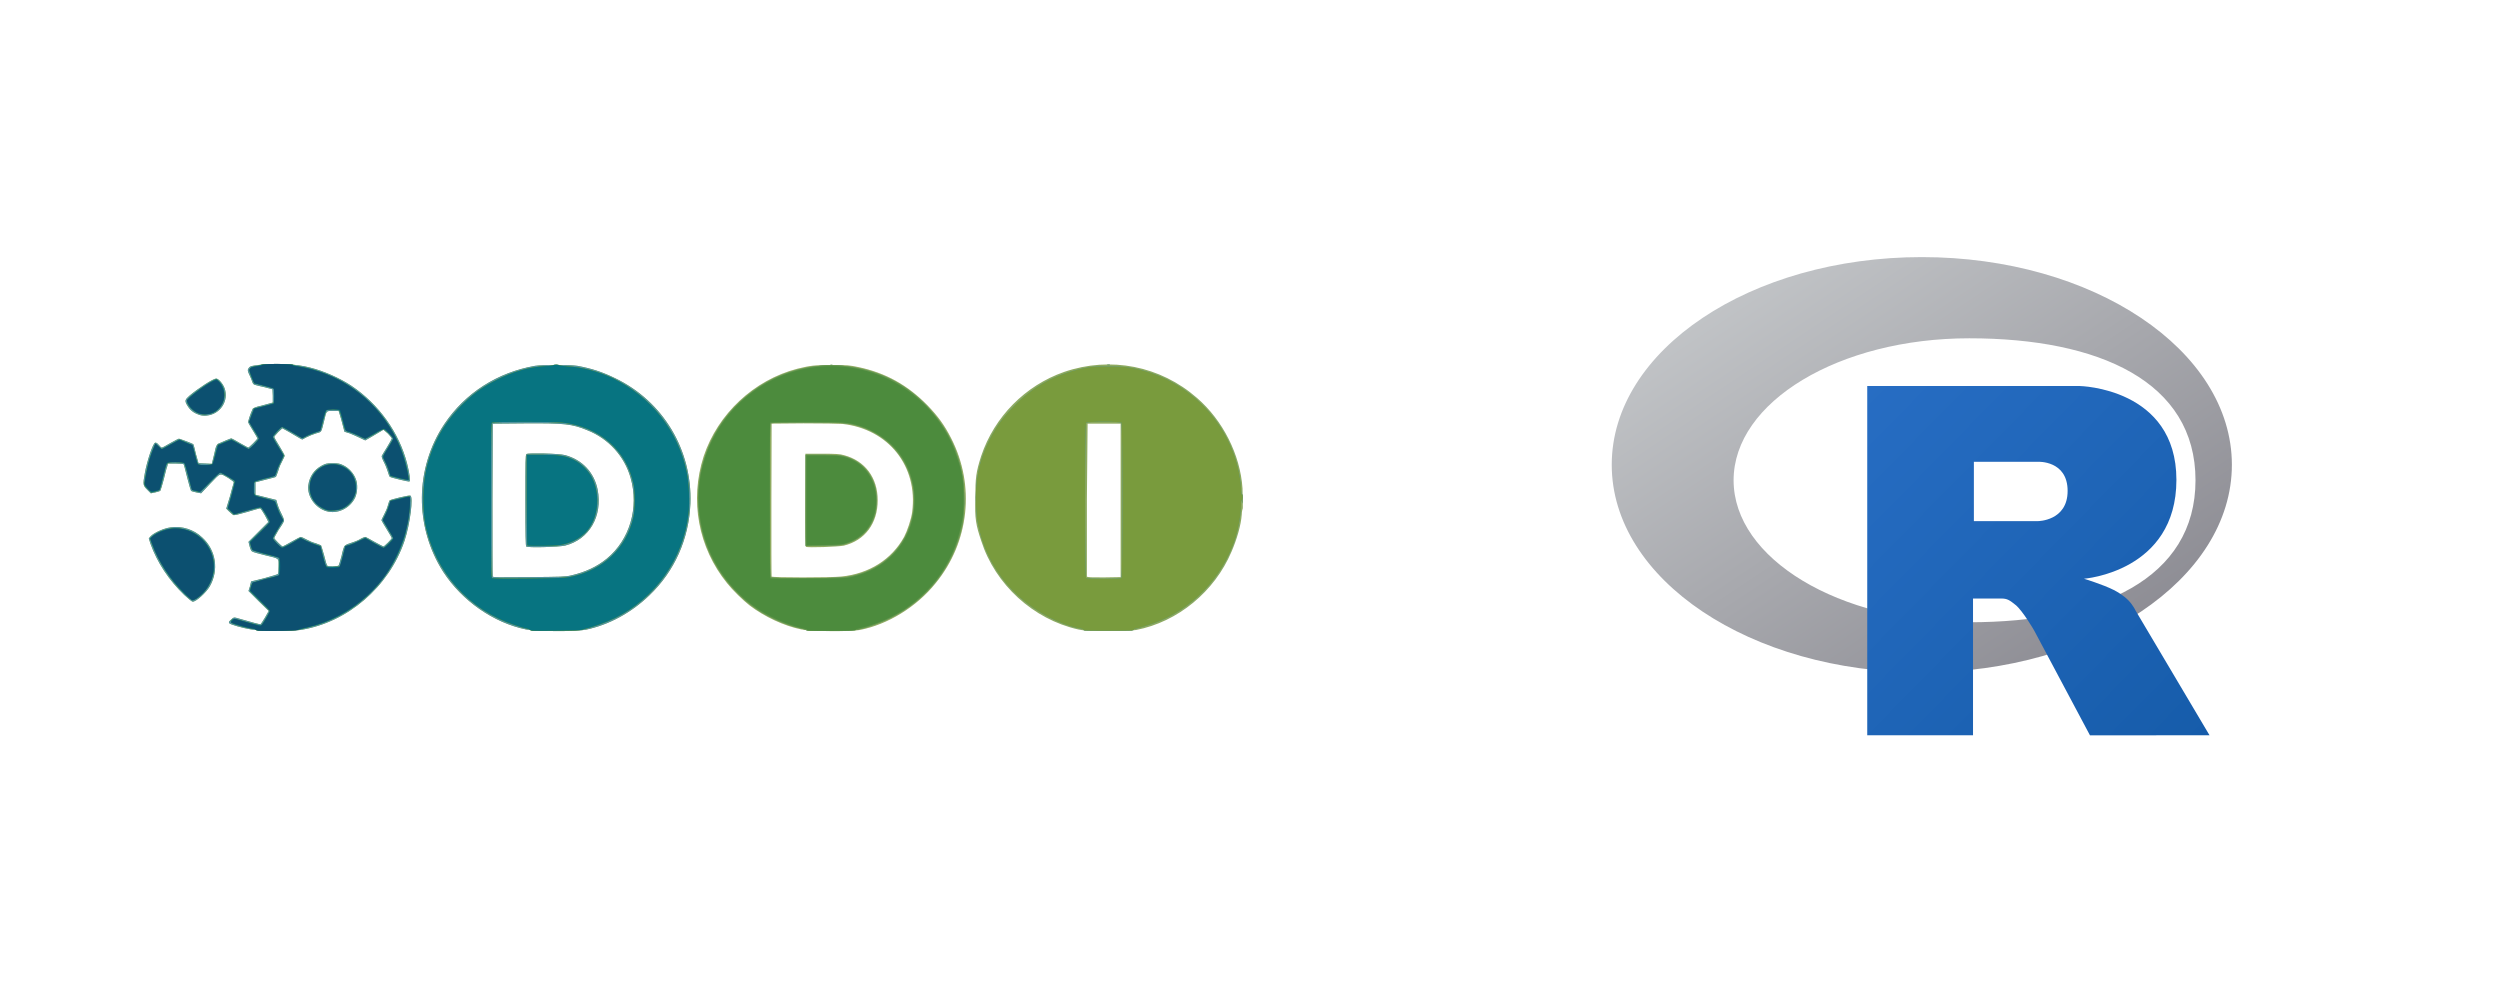 <?xml version="1.0" encoding="UTF-8" standalone="no"?>
<!-- Created with Inkscape (http://www.inkscape.org/) -->

<svg
   width="250mm"
   height="100mm"
   viewBox="0 0 250 100"
   version="1.1"
   id="svg8"
   inkscape:version="1.3.2 (091e20e, 2023-11-25)"
   sodipodi:docname="Statistice copy.svg"
   inkscape:export-filename="../../../../stats.png"
   inkscape:export-xdpi="336.46799"
   inkscape:export-ydpi="336.46799"
   xml:space="preserve"
   xmlns:inkscape="http://www.inkscape.org/namespaces/inkscape"
   xmlns:sodipodi="http://sodipodi.sourceforge.net/DTD/sodipodi-0.dtd"
   xmlns:xlink="http://www.w3.org/1999/xlink"
   xmlns="http://www.w3.org/2000/svg"
   xmlns:svg="http://www.w3.org/2000/svg"
   xmlns:rdf="http://www.w3.org/1999/02/22-rdf-syntax-ns#"
   xmlns:cc="http://creativecommons.org/ns#"
   xmlns:dc="http://purl.org/dc/elements/1.1/"><defs
     id="defs2"><marker
       inkscape:stockid="Arrow1Lend"
       orient="auto"
       refY="0"
       refX="0"
       id="marker4740"
       style="overflow:visible"
       inkscape:isstock="true"><path
         id="path4738"
         d="M 0,0 5,-5 -12.5,0 5,5 Z"
         style="fill:#000000;fill-opacity:1;fill-rule:evenodd;stroke:#000000;stroke-width:1pt;stroke-opacity:1"
         transform="matrix(-0.8,0,0,-0.8,-10,0)"
         inkscape:connector-curvature="0" /></marker><marker
       inkscape:isstock="true"
       style="overflow:visible"
       id="marker4598"
       refX="0"
       refY="0"
       orient="auto"
       inkscape:stockid="Arrow1Lstart"><path
         transform="matrix(0.8,0,0,0.8,10,0)"
         style="fill:#000000;fill-opacity:1;fill-rule:evenodd;stroke:#000000;stroke-width:1pt;stroke-opacity:1"
         d="M 0,0 5,-5 -12.5,0 5,5 Z"
         id="path4596"
         inkscape:connector-curvature="0" /></marker><marker
       inkscape:isstock="true"
       style="overflow:visible"
       id="marker3996"
       refX="0"
       refY="0"
       orient="auto"
       inkscape:stockid="Arrow1Lend"><path
         transform="matrix(-0.8,0,0,-0.8,-10,0)"
         style="fill:#000000;fill-opacity:1;fill-rule:evenodd;stroke:#000000;stroke-width:1pt;stroke-opacity:1"
         d="M 0,0 5,-5 -12.5,0 5,5 Z"
         id="path3994"
         inkscape:connector-curvature="0" /></marker><marker
       inkscape:stockid="Arrow1Lend"
       orient="auto"
       refY="0"
       refX="0"
       id="marker3194"
       style="overflow:visible"
       inkscape:isstock="true"><path
         id="path3192"
         d="M 0,0 5,-5 -12.5,0 5,5 Z"
         style="fill:#000000;fill-opacity:1;fill-rule:evenodd;stroke:#000000;stroke-width:1pt;stroke-opacity:1"
         transform="matrix(-0.8,0,0,-0.8,-10,0)"
         inkscape:connector-curvature="0" /></marker><marker
       inkscape:stockid="Arrow1Lstart"
       orient="auto"
       refY="0"
       refX="0"
       id="marker3066"
       style="overflow:visible"
       inkscape:isstock="true"><path
         id="path3064"
         d="M 0,0 5,-5 -12.5,0 5,5 Z"
         style="fill:#000000;fill-opacity:1;fill-rule:evenodd;stroke:#000000;stroke-width:1pt;stroke-opacity:1"
         transform="matrix(0.8,0,0,0.8,10,0)"
         inkscape:connector-curvature="0" /></marker><marker
       inkscape:stockid="Arrow1Lend"
       orient="auto"
       refY="0"
       refX="0"
       id="Arrow1Lend"
       style="overflow:visible"
       inkscape:isstock="true"><path
         id="path847"
         d="M 0,0 5,-5 -12.5,0 5,5 Z"
         style="fill:#000000;fill-opacity:1;fill-rule:evenodd;stroke:#000000;stroke-width:1pt;stroke-opacity:1"
         transform="matrix(-0.8,0,0,-0.8,-10,0)"
         inkscape:connector-curvature="0" /></marker><marker
       inkscape:stockid="Arrow1Lstart"
       orient="auto"
       refY="0"
       refX="0"
       id="Arrow1Lstart"
       style="overflow:visible"
       inkscape:isstock="true"><path
         id="path844"
         d="M 0,0 5,-5 -12.5,0 5,5 Z"
         style="fill:#000000;fill-opacity:1;fill-rule:evenodd;stroke:#000000;stroke-width:1pt;stroke-opacity:1"
         transform="matrix(0.8,0,0,0.8,10,0)"
         inkscape:connector-curvature="0" /></marker><linearGradient
       spreadMethod="pad"
       gradientUnits="userSpaceOnUse"
       y2="593.8"
       y1="3.666"
       x2="590.8"
       x1="0.741"
       id="gradientFill-1"
       gradientTransform="scale(1.222,0.818)"><stop
         id="stop1123"
         stop-opacity="1"
         stop-color="rgb(203,206,208)"
         offset="0" /><stop
         id="stop1125"
         stop-opacity="1"
         stop-color="rgb(132,131,139)"
         offset="1" /></linearGradient><linearGradient
       spreadMethod="pad"
       gradientUnits="userSpaceOnUse"
       y2="553.4"
       y1="151.3"
       x2="703.1"
       x1="301.1"
       id="gradientFill-2"
       gradientTransform="scale(0.99,1.01)"><stop
         id="stop1128"
         stop-opacity="1"
         stop-color="rgb(39,109,195)"
         offset="0" /><stop
         id="stop1130"
         stop-opacity="1"
         stop-color="rgb(22,92,170)"
         offset="1" /></linearGradient><linearGradient
       gradientTransform="matrix(1.222,0,0,0.818,-0.906,-3)"
       spreadMethod="pad"
       gradientUnits="userSpaceOnUse"
       y2="593.787"
       y1="3.666"
       x2="590.863"
       x1="0.741"
       id="a"><stop
         stop-color="#CBCED0"
         offset="0"
         id="stop1057" /><stop
         stop-color="#84838B"
         offset="1"
         id="stop1059" /></linearGradient><linearGradient
       gradientTransform="matrix(0.99,0,0,1.01,-0.906,-3)"
       spreadMethod="pad"
       gradientUnits="userSpaceOnUse"
       y2="553.442"
       y1="151.401"
       x2="703.068"
       x1="301.026"
       id="b"><stop
         stop-color="#276DC3"
         offset="0"
         id="stop1062" /><stop
         stop-color="#165CAA"
         offset="1"
         id="stop1064" /></linearGradient><linearGradient
       inkscape:collect="always"
       xlink:href="#gradientFill-1"
       id="linearGradient1236"
       gradientUnits="userSpaceOnUse"
       gradientTransform="scale(1.222,0.818)"
       x1="0.741"
       y1="3.666"
       x2="590.8"
       y2="593.8"
       spreadMethod="pad" /><linearGradient
       inkscape:collect="always"
       xlink:href="#gradientFill-2"
       id="linearGradient1238"
       gradientUnits="userSpaceOnUse"
       gradientTransform="scale(0.99,1.01)"
       x1="301.1"
       y1="151.3"
       x2="703.1"
       y2="553.4"
       spreadMethod="pad" /></defs><sodipodi:namedview
     id="base"
     pagecolor="#ffffff"
     bordercolor="#666666"
     borderopacity="1.0"
     inkscape:pageopacity="0.0"
     inkscape:pageshadow="2"
     inkscape:zoom="0.35"
     inkscape:cx="798.57143"
     inkscape:cy="490"
     inkscape:document-units="mm"
     inkscape:current-layer="layer1"
     showgrid="false"
     fit-margin-top="0"
     fit-margin-left="0"
     fit-margin-right="0"
     fit-margin-bottom="0"
     inkscape:window-width="1512"
     inkscape:window-height="916"
     inkscape:window-x="0"
     inkscape:window-y="38"
     inkscape:window-maximized="0"
     inkscape:snap-grids="false"
     inkscape:snap-to-guides="false"
     inkscape:snap-others="false"
     inkscape:object-nodes="false"
     inkscape:snap-nodes="false"
     inkscape:snap-global="false"
     inkscape:pagecheckerboard="0"
     inkscape:showpageshadow="2"
     inkscape:deskcolor="#d1d1d1" /><g
     inkscape:label="Layer 1"
     inkscape:groupmode="layer"
     id="layer1"
     transform="translate(153.543,-0.92)"><g
       id="g1153-1"
       transform="matrix(0.086,0,0,0.086,7.553,26.372)"
       style="stroke-width:6.41;stroke-miterlimit:4;stroke-dasharray:none"><path
         id="path1135-7"
         d="M 361.5,485.9 C 162.3,485.9 0.906,377.8 0.906,244.5 0.906,111.1 162.3,3 361.5,3 560.6,3 722,111.1 722,244.5 722,377.8 560.6,485.9 361.5,485.9 Z M 416.6,97.41 c -151.3,0 -274,73.89 -274,165.09 0,91.2 122.7,165.1 274,165.1 C 568,427.6 679.7,377 679.7,262.5 679.7,148 568,97.41 416.6,97.41 Z"
         inkscape:connector-curvature="0"
         style="fill:url(#linearGradient1236);fill-rule:evenodd;stroke-width:6.41;stroke-miterlimit:4;stroke-dasharray:none" /><path
         id="path1137-2"
         d="m 550,377 c 0,0 21.8,6.6 34.5,13 4.4,2.2 12,6.7 17.5,12.5 5.4,5.7 8,11.5 8,11.5 L 696,559 557,559.1 492,437 c 0,0 -13.3,-22.9 -21.5,-29.5 -6.8,-5.5 -9.7,-7.5 -16.5,-7.5 -4.7,0 -33,0 -33,0 V 559 H 298 V 152.9 h 247 c 0,0 112.5,2.1 112.5,109.1 C 657.5,369 550,377 550,377 Z M 496.5,241 H 422 v 69 h 74.5 c 0,0 34.5,-0.1 34.5,-35.1 0,-35.7 -34.5,-33.9 -34.5,-33.9 z"
         inkscape:connector-curvature="0"
         style="fill:url(#linearGradient1238);fill-rule:evenodd;stroke-width:6.41;stroke-miterlimit:4;stroke-dasharray:none" /></g><g
       id="g1220"
       transform="matrix(0.289,0,0,0.289,-49.102,-33.415)"
       style="stroke-width:1.732;stroke-miterlimit:4;stroke-dasharray:none"><path
         style="fill:#8eaa60;stroke-width:1.732;stroke-miterlimit:4;stroke-dasharray:none"
         d="m -274.5,336.6 c -3,-0.5 -6.9,-1.6 -7.5,-2.1 -0.3,-0.4 -0.3,-0.5 0.6,-1.3 0.8,-0.8 1,-0.8 1.8,-0.6 6,1.7 8.1,2.3 8.4,2.2 0.1,-0.1 0.8,-1.1 1.5,-2.3 l 1.3,-2.3 -3.5,-3.4 -3.5,-3.5 0.5,-1.6 0.4,-1.7 4.5,-1.1 c 2.4,-0.7 4.6,-1.3 4.7,-1.4 0.2,-0.1 0.3,-1 0.3,-2.7 0,-3 0.5,-2.6 -4.8,-3.9 -2,-0.5 -3.9,-1 -4.2,-1.2 -0.4,-0.1 -0.7,-0.7 -1,-1.8 l -0.4,-1.6 3.3,-3.3 c 1.8,-1.8 3.4,-3.4 3.5,-3.5 0.2,-0.2 -2.4,-4.8 -2.8,-4.8 -0.2,0 -2.2,0.6 -4.6,1.3 -2.8,0.8 -4.4,1.2 -4.7,1 -0.2,-0.1 -0.8,-0.7 -1.4,-1.2 l -1,-1 1.3,-4.3 c 0.6,-2.3 1.2,-4.5 1.3,-4.7 0,-0.3 -0.5,-0.7 -1.9,-1.6 -3.1,-1.8 -2.5,-1.9 -6.2,1.9 l -3.2,3.4 -1.6,-0.3 c -0.9,-0.2 -1.8,-0.4 -1.9,-0.6 -0.1,-0.1 -0.7,-2.1 -1.3,-4.5 -0.6,-2.3 -1.1,-4.4 -1.2,-4.6 -0.1,-0.2 -1.1,-0.3 -2.8,-0.3 h -2.7 l -0.2,0.9 c -0.2,0.4 -0.7,2.4 -1.2,4.5 -0.5,2 -1.1,3.8 -1.2,4 -0.2,0.2 -1,0.4 -1.8,0.6 l -1.5,0.3 -1.2,-1.2 c -1.5,-1.5 -1.6,-1.8 -0.9,-5.6 0.7,-4.1 2.8,-10.5 3.6,-10.7 0.3,-0.1 0.7,0.1 1.2,0.7 0.4,0.5 0.9,1 1.1,1 0.2,0 1.5,-0.7 3,-1.6 1.4,-0.8 2.8,-1.5 2.9,-1.5 0.3,0 4.8,1.7 5,1.9 0.1,0.1 0.5,1.6 0.9,3.4 l 0.9,3.2 2.3,0.1 2.3,0.1 0.5,-2 c 0.3,-1.1 0.6,-2.6 0.8,-3.4 0.2,-0.7 0.6,-1.4 0.8,-1.5 1.1,-0.5 4.4,-1.9 4.6,-1.9 0.2,0 1.5,0.7 3,1.6 1.5,0.8 2.8,1.6 2.9,1.6 0.3,0 3.2,-2.9 3.2,-3.2 0,-0.1 -0.7,-1.3 -1.5,-2.6 -0.9,-1.4 -1.6,-2.7 -1.7,-2.9 -0.1,-0.4 0.7,-2.9 1.6,-4.8 0.2,-0.2 1.3,-0.7 2.9,-1 1.4,-0.4 2.9,-0.8 3.3,-0.9 l 0.7,-0.2 v -2.3 l -0.1,-2.3 -2.7,-0.7 c -1.5,-0.3 -3,-0.7 -3.3,-0.8 -0.5,-0.1 -0.8,-0.4 -1,-1.1 -0.2,-0.6 -0.6,-1.6 -0.9,-2.2 -0.8,-1.6 -0.8,-2 -0.2,-2.7 0.4,-0.5 0.9,-0.6 3.3,-0.9 5.5,-0.7 13,-0.4 17.8,0.9 4.8,1.2 10.2,3.6 14.3,6.3 9.4,6.3 16.5,16.1 19.3,27 0.8,3.2 1.2,5.9 0.8,6.1 -0.2,0.2 -6.4,-1.3 -6.8,-1.6 -0.2,-0.2 -0.4,-0.8 -0.6,-1.5 -0.2,-0.6 -0.7,-2.1 -1.3,-3.3 -0.6,-1.1 -1,-2.2 -0.9,-2.4 0.1,-0.2 0.9,-1.6 1.8,-3 0.9,-1.5 1.7,-2.9 1.7,-3.1 0,-0.2 -0.7,-0.9 -1.4,-1.7 l -1.5,-1.3 -1,0.6 c -0.6,0.4 -2.1,1.2 -3.2,1.9 l -2.1,1.2 -1.7,-0.8 c -1,-0.5 -2.6,-1.2 -3.6,-1.6 l -1.9,-0.6 -0.6,-2.3 c -0.3,-1.3 -0.8,-2.9 -1,-3.6 l -0.4,-1.3 h -2 c -2.3,0 -2.2,-0.2 -3,3.3 -1.1,4.4 -0.8,3.9 -2.9,4.5 -1,0.3 -2.4,0.9 -3.2,1.3 -0.7,0.4 -1.5,0.8 -1.5,0.8 -0.1,0 -1.2,-0.6 -2.5,-1.4 -1.2,-0.7 -2.7,-1.6 -3.3,-1.9 l -1.1,-0.6 -1.4,1.3 c -0.7,0.8 -1.4,1.5 -1.4,1.7 0,0.2 0.8,1.6 1.8,3.2 1,1.6 1.8,3.1 1.8,3.3 0,0.2 -0.4,1 -0.8,1.8 -0.4,0.7 -1.1,2.2 -1.4,3.4 -0.4,1.1 -0.7,2 -0.8,2.1 0,0.1 -1.6,0.5 -3.6,1 l -3.5,0.9 v 2.2 2.1 l 3.6,0.9 3.6,0.9 0.5,1.7 c 0.3,1 1,2.6 1.5,3.5 0.7,1.4 0.8,2 0.6,2.3 -0.1,0.3 -0.9,1.6 -1.8,2.9 -0.8,1.4 -1.5,2.6 -1.5,2.8 0,0.3 2.6,2.9 2.9,2.9 0.1,0 1.5,-0.7 3,-1.6 1.6,-0.9 3.1,-1.7 3.3,-1.7 0.2,0 1.1,0.4 2,0.9 0.9,0.5 2.3,1.1 3.2,1.3 0.8,0.3 1.6,0.6 1.8,0.7 0.1,0.2 0.6,1.8 1.1,3.6 0.4,1.8 0.9,3.4 1.1,3.5 0.5,0.3 3.6,0.2 3.9,-0.1 0.1,-0.2 0.6,-1.7 1,-3.3 0.3,-1.6 0.8,-3.1 1,-3.4 0.2,-0.3 0.9,-0.7 1.9,-1 0.9,-0.3 2.4,-0.8 3.3,-1.3 0.8,-0.5 1.8,-0.9 2,-0.9 0.2,0 1.6,0.8 3.2,1.7 1.6,0.9 3,1.6 3.1,1.6 0.3,0 2.9,-2.6 2.9,-2.9 0,-0.1 -0.8,-1.5 -1.8,-3.1 -1,-1.6 -1.8,-3 -1.8,-3.1 0,-0.1 0.4,-0.9 0.9,-1.9 0.5,-0.9 1.1,-2.3 1.3,-3.1 0.2,-0.8 0.5,-1.6 0.6,-1.8 0.4,-0.4 6.8,-1.9 7.2,-1.7 1.1,0.4 -0.1,9.9 -2,15.6 -5.4,16 -19.8,28.4 -36.1,30.9 -3.4,0.5 -13.7,0.4 -17,-0.2 z m 95.1,0 c -11.2,-2.3 -22.1,-9.9 -28.6,-19.9 -10,-15.6 -9.9,-35.8 0.4,-51.2 7.2,-10.7 18.3,-17.8 31.3,-20.1 2.5,-0.4 12.2,-0.4 14.7,0 4.9,0.9 8.6,2.1 13.1,4.3 16.6,8 26.7,24.9 26,43.4 -0.5,12.2 -5.5,23.4 -14.2,31.7 -6.3,6.1 -14.2,10.3 -22,11.9 -3.4,0.7 -17.4,0.6 -20.7,-0.1 z m 15.7,-18.7 c 4.8,-1.1 8.9,-3 12.3,-5.8 7.9,-6.5 11.2,-17.6 8.2,-28 -2.1,-7.4 -7.6,-13.5 -14.9,-16.4 -5.3,-2.2 -7.9,-2.5 -21.9,-2.4 l -10.9,0.1 -0.1,26.3 c 0,14.4 0,26.4 0.1,26.6 0.1,0.3 2.3,0.3 12.5,0.2 11.3,-0.1 12.6,-0.1 14.7,-0.6 z m -15.6,-10 c -0.2,-0.2 -0.3,-3.8 -0.3,-16 0,-13.5 0,-15.7 0.4,-16 0.6,-0.4 11.4,-0.2 13.4,0.4 5.9,1.6 10,6 11.2,11.9 1.8,9.2 -2.9,17.3 -11.3,19.4 -2.3,0.5 -12.9,0.8 -13.4,0.3 z m 95.19,28.7 c -5.94,-1.2 -12.77,-4.4 -17.89,-8.3 -2.2,-1.7 -6,-5.4 -7.8,-7.7 -10,-12.3 -13,-28.7 -8.1,-43.9 4.9,-14.7 17.4,-26.4 32.4,-30.3 4.49,-1.1 6.01,-1.3 12.06,-1.3 5.16,0 6.02,0.1 8.92,0.7 9.62,2 17.24,6.3 24.1,13.3 3.56,3.7 5.84,6.8 8.13,11.3 8.38,16.3 6.35,35.9 -5.34,50.2 -6.6,8.2 -16.51,14.3 -26.28,16.2 -3.1,0.6 -17.23,0.5 -20.2,-0.2 z m 13.9,-18.3 c 9.6,-1 17.34,-5.9 21.66,-13.7 1.02,-1.9 2.54,-6.3 2.8,-8.7 2.03,-15.7 -8.13,-28.6 -24.08,-30.4 -1.53,-0.1 -6.71,-0.2 -13.52,-0.2 l -11.04,0.1 -0.08,26.3 c -0.03,14.4 0,26.4 0.08,26.6 0.15,0.4 20.54,0.4 24.18,0 z M -82.53,308 c -0.23,-0.2 -0.31,-3.6 -0.26,-16.2 l 0.08,-16 h 5.84 c 4.7,0 6.17,0.1 7.49,0.5 7.27,1.9 11.69,7.8 11.69,15.6 0,8 -4.4,13.9 -11.69,15.7 -1.88,0.4 -12.59,0.8 -13.15,0.4 z m 94.18,28.6 c -15.494,-3.5 -28.7,-15.5 -33.53,-30.7 -1.78,-5.3 -2.28,-7.7 -2.03,-14.7 0,-7.1 0.25,-9 2.03,-14.6 4.57,-13.6 15.242,-24.4 28.704,-29.1 16.006,-5.5 33.276,-2.1 45.976,9 8.89,7.7 14.98,19.6 15.75,31.3 0,3.4 0.25,7.2 0,7.2 0,0 -0.26,0.8 -0.26,1.8 -0.25,3.8 -1.78,8.8 -3.55,12.9 -5.85,13.8 -18.55,24.3 -33.02,27.1 -1.53,0.2 -4.07,0.3 -9.91,0.3 -6.86,0 -8.38,-0.1 -10.16,-0.5 z m 14.73,-44.7 v -26.5 h -5.84 -5.59 l -0.25,26.3 c 0,14.4 0,26.4 0,26.6 0.25,0.3 1.52,0.3 5.84,0.3 l 5.84,-0.1 z m -323.98,32.8 c -5.4,-5.2 -9.4,-11.3 -11.7,-17.7 l -0.6,-1.9 0.7,-0.8 c 1.2,-1.2 4.5,-2.7 6.8,-3 3.9,-0.6 8.1,0.7 11,3.5 4.8,4.4 5.8,11.3 2.6,16.9 -1.3,2.2 -4.7,5.3 -5.9,5.3 -0.3,0 -1.6,-1.1 -2.9,-2.3 z m 49.2,-29 c -3.9,-1.1 -6.8,-5.2 -6.3,-9 0.4,-3 2,-5.3 4.5,-6.7 1.5,-0.8 1.8,-0.9 3.9,-0.9 2,0 2.5,0.1 3.7,0.7 1.9,0.9 3.6,2.8 4.3,4.7 0.8,1.9 0.6,4.7 -0.2,6.5 -1.8,3.7 -6.1,5.8 -9.9,4.7 z m -43.9,-33.3 c -2.1,-0.7 -3.3,-1.6 -4.4,-3.5 -0.8,-1.4 -0.7,-1.8 0.9,-3.2 3.1,-2.6 8.2,-5.9 9.2,-5.9 0.8,0 2.3,1.7 2.9,3.3 1.6,4.4 -1.5,9.1 -6.2,9.5 -0.8,0.1 -1.8,0 -2.4,-0.2 z"
         id="path1234"
         inkscape:connector-curvature="0" /><path
         style="fill:#5194a0;stroke-width:1.732;stroke-miterlimit:4;stroke-dasharray:none"
         d="m -274.5,336.6 c -3,-0.5 -6.9,-1.6 -7.5,-2.1 -0.3,-0.4 -0.3,-0.5 0.6,-1.3 0.8,-0.8 1,-0.8 1.8,-0.6 6,1.7 8.1,2.3 8.4,2.2 0.1,-0.1 0.8,-1.1 1.5,-2.3 l 1.3,-2.3 -3.5,-3.4 -3.5,-3.5 0.5,-1.6 0.4,-1.7 4.5,-1.1 c 2.4,-0.7 4.6,-1.3 4.7,-1.4 0.2,-0.1 0.3,-1 0.3,-2.7 0,-3 0.5,-2.6 -4.8,-3.9 -2,-0.5 -3.9,-1 -4.2,-1.2 -0.4,-0.1 -0.7,-0.7 -1,-1.8 l -0.4,-1.6 3.3,-3.3 c 1.8,-1.8 3.4,-3.4 3.5,-3.5 0.2,-0.2 -2.4,-4.8 -2.8,-4.8 -0.2,0 -2.2,0.6 -4.6,1.3 -2.8,0.8 -4.4,1.2 -4.7,1 -0.2,-0.1 -0.8,-0.7 -1.4,-1.2 l -1,-1 1.3,-4.3 c 0.6,-2.3 1.2,-4.5 1.3,-4.7 0,-0.3 -0.5,-0.7 -1.9,-1.6 -3.1,-1.8 -2.5,-1.9 -6.2,1.9 l -3.2,3.4 -1.6,-0.3 c -0.9,-0.2 -1.8,-0.4 -1.9,-0.6 -0.1,-0.1 -0.7,-2.1 -1.3,-4.5 -0.6,-2.3 -1.1,-4.4 -1.2,-4.6 -0.1,-0.2 -1.1,-0.3 -2.8,-0.3 h -2.7 l -0.2,0.9 c -0.2,0.4 -0.7,2.4 -1.2,4.5 -0.5,2 -1.1,3.8 -1.2,4 -0.2,0.2 -1,0.4 -1.8,0.6 l -1.5,0.3 -1.2,-1.2 c -1.5,-1.5 -1.6,-1.8 -0.9,-5.6 0.7,-4.1 2.8,-10.5 3.6,-10.7 0.3,-0.1 0.7,0.1 1.2,0.7 0.4,0.5 0.9,1 1.1,1 0.2,0 1.5,-0.7 3,-1.6 1.4,-0.8 2.8,-1.5 2.9,-1.5 0.3,0 4.8,1.7 5,1.9 0.1,0.1 0.5,1.6 0.9,3.4 l 0.9,3.2 2.3,0.1 2.3,0.1 0.5,-2 c 0.3,-1.1 0.6,-2.6 0.8,-3.4 0.2,-0.7 0.6,-1.4 0.8,-1.5 1.1,-0.5 4.4,-1.9 4.6,-1.9 0.2,0 1.5,0.7 3,1.6 1.5,0.8 2.8,1.6 2.9,1.6 0.3,0 3.2,-2.9 3.2,-3.2 0,-0.1 -0.7,-1.3 -1.5,-2.6 -0.9,-1.4 -1.6,-2.7 -1.7,-2.9 -0.1,-0.4 0.7,-2.9 1.6,-4.8 0.2,-0.2 1.3,-0.7 2.9,-1 1.4,-0.4 2.9,-0.8 3.3,-0.9 l 0.7,-0.2 v -2.3 l -0.1,-2.3 -2.7,-0.7 c -1.5,-0.3 -3,-0.7 -3.3,-0.8 -0.5,-0.1 -0.8,-0.4 -1,-1.1 -0.2,-0.6 -0.6,-1.6 -0.9,-2.2 -0.8,-1.6 -0.8,-2 -0.2,-2.7 0.4,-0.5 0.9,-0.6 3.3,-0.9 5.5,-0.7 13,-0.4 17.8,0.9 4.8,1.2 10.2,3.6 14.3,6.3 9.4,6.3 16.5,16.1 19.3,27 0.8,3.2 1.2,5.9 0.8,6.1 -0.2,0.2 -6.4,-1.3 -6.8,-1.6 -0.2,-0.2 -0.4,-0.8 -0.6,-1.5 -0.2,-0.6 -0.7,-2.1 -1.3,-3.3 -0.6,-1.1 -1,-2.2 -0.9,-2.4 0.1,-0.2 0.9,-1.6 1.8,-3 0.9,-1.5 1.7,-2.9 1.7,-3.1 0,-0.2 -0.7,-0.9 -1.4,-1.7 l -1.5,-1.3 -1,0.6 c -0.6,0.4 -2.1,1.2 -3.2,1.9 l -2.1,1.2 -1.7,-0.8 c -1,-0.5 -2.6,-1.2 -3.6,-1.6 l -1.9,-0.6 -0.6,-2.3 c -0.3,-1.3 -0.8,-2.9 -1,-3.6 l -0.4,-1.3 h -2 c -2.3,0 -2.2,-0.2 -3,3.3 -1.1,4.4 -0.8,3.9 -2.9,4.5 -1,0.3 -2.4,0.9 -3.2,1.3 -0.7,0.4 -1.5,0.8 -1.5,0.8 -0.1,0 -1.2,-0.6 -2.5,-1.4 -1.2,-0.7 -2.7,-1.6 -3.3,-1.9 l -1.1,-0.6 -1.4,1.3 c -0.7,0.8 -1.4,1.5 -1.4,1.7 0,0.2 0.8,1.6 1.8,3.2 1,1.6 1.8,3.1 1.8,3.3 0,0.2 -0.4,1 -0.8,1.8 -0.4,0.7 -1.1,2.2 -1.4,3.4 -0.4,1.1 -0.7,2 -0.8,2.1 0,0.1 -1.6,0.5 -3.6,1 l -3.5,0.9 v 2.2 2.1 l 3.6,0.9 3.6,0.9 0.5,1.7 c 0.3,1 1,2.6 1.5,3.5 0.7,1.4 0.8,2 0.6,2.3 -0.1,0.3 -0.9,1.6 -1.8,2.9 -0.8,1.4 -1.5,2.6 -1.5,2.8 0,0.3 2.6,2.9 2.9,2.9 0.1,0 1.5,-0.7 3,-1.6 1.6,-0.9 3.1,-1.7 3.3,-1.7 0.2,0 1.1,0.4 2,0.9 0.9,0.5 2.3,1.1 3.2,1.3 0.8,0.3 1.6,0.6 1.8,0.7 0.1,0.2 0.6,1.8 1.1,3.6 0.4,1.8 0.9,3.4 1.1,3.5 0.5,0.3 3.6,0.2 3.9,-0.1 0.1,-0.2 0.6,-1.7 1,-3.3 0.3,-1.6 0.8,-3.1 1,-3.4 0.2,-0.3 0.9,-0.7 1.9,-1 0.9,-0.3 2.4,-0.8 3.3,-1.3 0.8,-0.5 1.8,-0.9 2,-0.9 0.2,0 1.6,0.8 3.2,1.7 1.6,0.9 3,1.6 3.1,1.6 0.3,0 2.9,-2.6 2.9,-2.9 0,-0.1 -0.8,-1.5 -1.8,-3.1 -1,-1.6 -1.8,-3 -1.8,-3.1 0,-0.1 0.4,-0.9 0.9,-1.9 0.5,-0.9 1.1,-2.3 1.3,-3.1 0.2,-0.8 0.5,-1.6 0.6,-1.8 0.4,-0.4 6.8,-1.9 7.2,-1.7 1.1,0.4 -0.1,9.9 -2,15.6 -5.4,16 -19.8,28.4 -36.1,30.9 -3.4,0.5 -13.7,0.4 -17,-0.2 z m 95.1,0 c -11.2,-2.3 -22.1,-9.9 -28.6,-19.9 -10,-15.6 -9.9,-35.8 0.4,-51.2 7.2,-10.7 18.3,-17.8 31.3,-20.1 2.5,-0.4 12.2,-0.4 14.7,0 4.9,0.9 8.6,2.1 13.1,4.3 16.6,8 26.7,24.9 26,43.4 -0.5,12.2 -5.5,23.4 -14.2,31.7 -6.3,6.1 -14.2,10.3 -22,11.9 -3.4,0.7 -17.4,0.6 -20.7,-0.1 z m 15.7,-18.7 c 4.8,-1.1 8.9,-3 12.3,-5.8 7.9,-6.5 11.2,-17.6 8.2,-28 -2.1,-7.4 -7.6,-13.5 -14.9,-16.4 -5.3,-2.2 -7.9,-2.5 -21.9,-2.4 l -10.9,0.1 -0.1,26.3 c 0,14.4 0,26.4 0.1,26.6 0.1,0.3 2.3,0.3 12.5,0.2 11.3,-0.1 12.6,-0.1 14.7,-0.6 z m -15.6,-10 c -0.2,-0.2 -0.3,-3.8 -0.3,-16 0,-13.5 0,-15.7 0.4,-16 0.6,-0.4 11.4,-0.2 13.4,0.4 5.9,1.6 10,6 11.2,11.9 1.8,9.2 -2.9,17.3 -11.3,19.4 -2.3,0.5 -12.9,0.8 -13.4,0.3 z m 97.35,29.1 c -0.28,-0.1 -0.74,-0.2 -1.01,-0.4 -0.28,-0.1 -1.15,-0.3 -1.91,-0.5 -4.09,-0.9 -10.39,-3.6 -14.25,-6.2 -3.08,-2.1 -5.18,-3.8 -7.98,-6.8 -18.3,-19 -16.6,-50 3.6,-66.9 7.35,-6.2 15.81,-9.8 25.74,-10.8 3.76,-0.4 4.29,-0.4 8.13,0 11.68,1.3 21.08,5.7 28.96,13.9 5.84,6.2 9.65,12.9 11.68,21 1.02,4.4 1.27,7.5 1.27,12.8 -0.25,3.5 -0.25,5.3 -0.76,7.6 -3.05,14.1 -11.94,25.6 -24.89,32 -2.8,1.4 -7.73,3.2 -9.78,3.6 -0.56,0.1 -1.17,0.3 -1.37,0.4 -0.36,0.3 -16.31,0.6 -17.43,0.3 z m 13.34,-18.5 c 12.19,-1.8 21.08,-10.2 23.11,-22 0.51,-2.2 0.51,-7 0,-9.4 -1.78,-9.8 -8.64,-17.6 -18.24,-20.7 -4.21,-1.3 -5.46,-1.4 -18.72,-1.4 -10.94,0 -12.29,0.1 -12.42,0.4 -0.07,0.2 -0.15,12.2 -0.15,26.6 0,20.1 0.08,26.3 0.3,26.6 0.49,0.4 22.92,0.4 26.12,-0.1 z M -82.58,292 v -15.8 h 5.66 c 4.83,0 5.97,0.1 7.65,0.5 5.36,1.4 9.22,5.2 10.71,10.7 0.61,2.2 0.61,6.9 0.03,9.1 -1.37,5.1 -4.78,8.7 -9.68,10.3 -1.95,0.7 -2.36,0.7 -8.23,0.8 l -6.14,0.1 z m 96.52,45 c -0.26,-0.1 -0.51,-0.2 -0.51,-0.3 0.25,-0.1 -0.51,-0.4 -1.53,-0.5 -6.346,-1.2 -14.474,-5.4 -20.316,-10.6 -7.114,-6.2 -12.194,-14.8 -14.224,-23.9 -0.76,-2.9 -0.76,-3.9 -1.02,-7.7 -0.5,-8.4 1.02,-16 4.83,-23.4 2.29,-4.4 4.57,-7.5 8.13,-11.1 6.602,-6.9 14.222,-11.1 23.87,-13.2 2.8,-0.6 3.56,-0.7 8.89,-0.7 6.1,0 8.39,0.3 13.47,1.8 18.03,5.4 31.24,21.8 32.51,40.3 0,1.4 0.25,2.4 0.25,2.2 0.26,-0.4 0.51,0.6 0.26,2 v 1.2 l -0.26,-0.9 c -0.25,-0.7 -0.25,-0.4 -0.25,1 0,4.3 -1.27,10.7 -3.05,14.9 -5.33,13.3 -16.51,23.5 -29.97,27.3 -1.27,0.4 -2.54,0.8 -3.3,0.9 -0.51,0.1 -1.02,0.2 -0.77,0.3 0.26,0.1 -0.25,0.3 -0.76,0.4 -1.01,0.1 -15.24,0.1 -16.25,0 z m 12.7,-18.2 c 0.5,-0.4 0.5,-53.3 0,-53.7 -0.51,-0.5 -11.69,-0.5 -12.2,0 -0.5,0.4 -0.5,53.3 0,53.7 0.51,0.4 11.69,0.4 12.2,0 z m -324.24,5.9 c -5.4,-5.2 -9.4,-11.3 -11.7,-17.7 l -0.6,-1.9 0.7,-0.8 c 1.2,-1.2 4.5,-2.7 6.8,-3 3.9,-0.6 8.1,0.7 11,3.5 4.8,4.4 5.8,11.3 2.6,16.9 -1.3,2.2 -4.7,5.3 -5.9,5.3 -0.3,0 -1.6,-1.1 -2.9,-2.3 z m 49.2,-29 c -3.9,-1.1 -6.8,-5.2 -6.3,-9 0.4,-3 2,-5.3 4.5,-6.7 1.5,-0.8 1.8,-0.9 3.9,-0.9 2,0 2.5,0.1 3.7,0.7 1.9,0.9 3.6,2.8 4.3,4.7 0.8,1.9 0.6,4.7 -0.2,6.5 -1.8,3.7 -6.1,5.8 -9.9,4.7 z m -43.9,-33.3 c -2.1,-0.7 -3.3,-1.6 -4.4,-3.5 -0.8,-1.4 -0.7,-1.8 0.9,-3.2 3.1,-2.6 8.2,-5.9 9.2,-5.9 0.8,0 2.3,1.7 2.9,3.3 1.6,4.4 -1.5,9.1 -6.2,9.5 -0.8,0.1 -1.8,0 -2.4,-0.2 z M 21.81,245 c 0.25,0 0.76,0 0.76,0 0.26,0.1 0,0.2 -0.25,0.2 -0.51,0 -0.76,-0.1 -0.51,-0.2 z"
         id="path1232"
         inkscape:connector-curvature="0" /><path
         style="fill:#799b3d;stroke-width:1.732;stroke-miterlimit:4;stroke-dasharray:none"
         d="m -272,337 c -0.6,-0.1 -1.1,-0.2 -1.1,-0.4 0,-0.1 -0.3,-0.2 -0.6,-0.2 -0.3,0 -1.9,-0.3 -3.5,-0.7 -4.3,-1.2 -4.9,-1.5 -3.8,-2.5 0.5,-0.4 0.7,-0.3 5.1,0.9 3.7,1 4.7,1.2 5,1 0.4,-0.3 2.9,-4.6 2.9,-4.9 0,-0.1 -1.6,-1.7 -3.5,-3.5 l -3.4,-3.4 0.3,-1.3 c 0.2,-0.6 0.4,-1.3 0.6,-1.5 0.1,-0.1 2.2,-0.7 4.7,-1.4 l 4.5,-1.1 v -3.1 l 0.1,-3.1 -0.8,-0.3 c -0.5,-0.1 -2.5,-0.6 -4.5,-1.1 -2.1,-0.6 -3.8,-1.1 -4,-1.3 -0.2,-0.1 -0.4,-0.8 -0.6,-1.5 l -0.3,-1.3 3.4,-3.3 c 1.9,-1.8 3.5,-3.4 3.5,-3.5 0,-0.3 -2.6,-4.7 -2.9,-5 -0.3,-0.2 -1.5,0 -5,1 l -4.6,1.3 -1,-1 -1.1,-1 1.3,-4.6 c 0.8,-2.9 1.2,-4.7 1.1,-5 -0.3,-0.3 -4.6,-2.9 -5,-2.9 -0.2,0 -1.8,1.5 -3.6,3.4 -2.5,2.6 -3.5,3.4 -3.8,3.3 -0.2,-0.1 -0.8,-0.2 -1.2,-0.3 -0.4,-0.1 -0.9,-0.2 -1,-0.4 -0.2,-0.1 -0.8,-2.1 -1.4,-4.5 -0.6,-2.4 -1.2,-4.5 -1.4,-4.7 -0.3,-0.3 -1.1,-0.4 -3.1,-0.4 -3.2,0 -3,-0.2 -4.1,4.5 -1.4,5.7 -1.1,5.1 -2.7,5.6 l -1.5,0.4 -1.2,-1.2 c -1.3,-1.3 -1.3,-1.3 -1.1,-2.5 0.5,-3.9 1.8,-9 3.1,-11.8 l 0.6,-1.4 0.9,0.9 c 0.6,0.5 1.1,1 1.3,1 0.1,0 1.6,-0.8 3.2,-1.7 l 2.9,-1.6 1.6,0.7 c 0.9,0.4 1.9,0.8 2.3,1 0.6,0.2 0.7,0.6 1.5,3.5 0.4,1.8 0.9,3.3 1.1,3.4 0.5,0.4 4.6,0.3 4.9,-0.1 0.2,-0.1 0.5,-1.3 0.8,-2.6 0.9,-3.7 1.1,-4.2 1.4,-4.2 0.2,0 1.2,-0.4 2.3,-0.9 l 2.1,-0.8 2.8,1.6 c 1.6,0.9 3,1.7 3.2,1.7 0.4,0 3.5,-3.2 3.5,-3.7 0,-0.1 -0.8,-1.4 -1.7,-2.8 -0.9,-1.5 -1.6,-2.8 -1.6,-3 0,-0.1 0.4,-1.2 0.8,-2.4 l 0.8,-2.1 3.3,-0.8 c 1.7,-0.4 3.3,-0.9 3.5,-1.1 0.1,-0.2 0.2,-1.3 0.2,-2.7 l -0.1,-2.4 -3.4,-0.9 -3.4,-0.9 -0.8,-1.7 c -1.3,-3.2 -1.1,-3.8 1.1,-4.1 0.6,-0.1 1.5,-0.3 1.9,-0.5 1,-0.4 10.9,-0.4 11.3,0 0.3,0.2 1,0.4 1.8,0.5 4.4,0.5 10.8,2.8 15.2,5.3 11.7,6.7 19.9,17.9 22.5,30.9 0.3,1.6 0.5,3 0.4,3.1 0,0.1 -1.5,-0.2 -3.2,-0.6 l -3.1,-0.8 -0.5,-1.7 c -0.3,-1 -0.9,-2.4 -1.3,-3.2 -0.4,-0.8 -0.8,-1.6 -0.8,-1.7 0,-0.2 0.8,-1.6 1.8,-3.2 1,-1.6 1.8,-3 1.8,-3.1 0,-0.5 -2.9,-3.3 -3.4,-3.3 -0.2,0 -1.7,0.7 -3.2,1.7 -1.6,0.9 -3,1.6 -3.1,1.6 -0.2,0 -1.2,-0.4 -2.3,-1 -1,-0.5 -2.5,-1.1 -3.2,-1.3 -1.5,-0.4 -1.4,-0.2 -2.5,-4.6 -0.4,-1.5 -0.8,-2.8 -1.1,-2.9 -0.4,-0.4 -3.8,-0.5 -4.3,-0.1 -0.2,0.1 -0.7,1.7 -1.2,3.5 -0.4,1.9 -0.9,3.5 -1.1,3.6 -0.1,0.1 -1.1,0.5 -2.2,0.9 -1.1,0.4 -2.4,0.9 -2.8,1.2 -0.4,0.2 -0.9,0.5 -1.1,0.5 -0.1,0 -1.7,-0.9 -3.5,-2 -1.8,-1 -3.4,-1.9 -3.5,-1.9 -0.3,0 -3.2,3.2 -3.2,3.5 0,0.2 0.9,1.7 1.9,3.4 l 1.9,3 -1.1,2.3 c -0.6,1.2 -1.3,2.7 -1.4,3.4 -0.2,0.7 -0.5,1.3 -0.8,1.4 -0.2,0.1 -1.7,0.6 -3.3,0.9 -1.6,0.4 -3.1,0.9 -3.3,1 -0.4,0.2 -0.5,0.6 -0.5,2.4 0,2.6 0,2.5 4.1,3.5 1.6,0.4 3,0.8 3.2,1 0.2,0.1 0.5,0.9 0.7,1.7 0.3,0.7 0.8,2.2 1.3,3.1 l 0.9,1.7 -1.8,3 c -1,1.7 -1.8,3.1 -1.8,3.3 0,0.4 2.5,3 3,3.2 0.3,0.1 1.6,-0.5 3.6,-1.6 l 3,-1.8 1.6,0.9 c 0.9,0.4 2.5,1.1 3.5,1.4 l 1.8,0.6 0.8,3.3 c 0.4,1.8 0.9,3.5 1.1,3.6 0.2,0.3 0.9,0.4 2.5,0.3 l 2.4,-0.1 0.9,-3.5 0.9,-3.6 1.6,-0.5 c 0.9,-0.3 2.5,-1 3.5,-1.5 l 1.8,-0.9 3,1.8 c 1.7,0.9 3.2,1.7 3.4,1.7 0.3,0 3.2,-3 3.3,-3.4 0,-0.1 -0.8,-1.5 -1.8,-3.1 -1,-1.6 -1.8,-3 -1.8,-3.1 0,-0.2 0.3,-0.9 0.7,-1.6 0.4,-0.7 1,-2.2 1.3,-3.2 l 0.7,-1.9 3.3,-0.8 c 2.7,-0.7 3.2,-0.8 3.3,-0.5 0.3,0.8 -0.1,6.2 -0.8,9.3 -0.3,1.7 -0.9,4.2 -1.4,5.6 -5,15 -17.8,26.8 -33.1,30.2 -1.4,0.3 -2.8,0.7 -3.1,0.8 -0.5,0.3 -11.7,0.5 -14,0.3 z m 94.7,0 c -0.4,-0.1 -0.8,-0.2 -0.8,-0.3 0,-0.2 -0.4,-0.3 -1,-0.4 -0.6,-0.1 -2.4,-0.6 -4.1,-1.2 -16,-5.2 -27.7,-18.4 -31,-34.9 -1,-5.5 -0.9,-13.5 0.3,-18.9 2.1,-9.2 6.4,-16.7 13.3,-23.3 3.4,-3.3 6.6,-5.5 11,-7.7 5.6,-2.9 11.4,-4.5 16.9,-4.8 1.5,0 2.7,-0.2 2.7,-0.3 0,-0.1 0.5,-0.2 1.1,-0.2 0.5,0 1,0.1 1,0.2 0,0.1 1.3,0.3 2.8,0.4 5.1,0.2 10.9,1.8 15.8,4.1 13.2,6.4 22.5,18.1 25.5,32.4 0.8,3.9 1.1,10.6 0.6,14.6 -1.8,15.5 -11.5,29.2 -25.5,36 -2.8,1.4 -7.9,3.2 -10,3.6 -0.5,0.1 -1,0.3 -1.2,0.4 -0.1,0.3 -15.5,0.5 -17.4,0.3 z m 12.9,-18.5 c 11.6,-2.2 19.8,-10 22.2,-20.8 0.6,-2.9 0.6,-8.3 0.1,-11.1 -2.4,-12 -11.9,-20.2 -24.8,-21.6 -3.5,-0.3 -23.5,-0.3 -24.2,0 -0.4,0.3 -0.4,0.9 -0.4,26.9 0,25.1 0,26.7 0.4,27 0.3,0.1 4.1,0.2 12.5,0.1 9.7,-0.1 12.5,-0.2 14.2,-0.5 z m -14.5,-11 c -0.1,-0.1 -0.2,-7.2 -0.2,-15.7 v -15.6 h 5.2 c 6,0 8.1,0.3 11,1.7 2.6,1.2 5.3,3.9 6.5,6.5 2.9,6.1 1.9,14.2 -2.3,18.6 -2.4,2.4 -5.3,3.8 -9,4.4 -1.8,0.3 -11,0.4 -11.2,0.1 z m 96.95,29.5 c -0.28,-0.1 -0.74,-0.2 -1.01,-0.4 -0.28,-0.1 -1.15,-0.3 -1.91,-0.5 -4.09,-0.9 -10.39,-3.6 -14.25,-6.2 -3.08,-2.1 -5.18,-3.8 -7.98,-6.8 -18.3,-19 -16.6,-50 3.6,-66.9 7.35,-6.2 15.81,-9.8 25.74,-10.8 3.76,-0.4 4.29,-0.4 8.13,0 11.68,1.3 21.08,5.7 28.96,13.9 5.84,6.2 9.65,12.9 11.68,21 1.02,4.4 1.27,7.5 1.27,12.8 -0.25,3.5 -0.25,5.3 -0.76,7.6 -3.05,14.1 -11.94,25.6 -24.89,32 -2.8,1.4 -7.73,3.2 -9.78,3.6 -0.56,0.1 -1.17,0.3 -1.37,0.4 -0.36,0.3 -16.31,0.6 -17.43,0.3 z m 13.34,-18.5 c 12.19,-1.8 21.08,-10.2 23.11,-22 0.51,-2.2 0.51,-7 0,-9.4 -1.78,-9.8 -8.64,-17.6 -18.24,-20.7 -4.21,-1.3 -5.46,-1.4 -18.72,-1.4 -10.94,0 -12.29,0.1 -12.42,0.4 -0.07,0.2 -0.15,12.2 -0.15,26.6 0,20.1 0.08,26.3 0.3,26.6 0.49,0.4 22.92,0.4 26.12,-0.1 z M -82.58,292 v -15.8 h 5.66 c 4.83,0 5.97,0.1 7.65,0.5 5.36,1.4 9.22,5.2 10.71,10.7 0.61,2.2 0.61,6.9 0.03,9.1 -1.37,5.1 -4.78,8.7 -9.68,10.3 -1.95,0.7 -2.36,0.7 -8.23,0.8 l -6.14,0.1 z m 96.52,45 c -0.26,-0.1 -0.51,-0.2 -0.51,-0.3 0.25,-0.1 -0.51,-0.4 -1.53,-0.5 -6.346,-1.2 -14.474,-5.4 -20.316,-10.6 -7.114,-6.2 -12.194,-14.8 -14.224,-23.9 -0.76,-2.9 -0.76,-3.9 -1.02,-7.7 -0.5,-8.4 1.02,-16 4.83,-23.4 2.29,-4.4 4.57,-7.5 8.13,-11.1 6.602,-6.9 14.222,-11.1 23.87,-13.2 2.8,-0.6 3.56,-0.7 8.89,-0.7 6.1,0 8.39,0.3 13.47,1.8 18.03,5.4 31.24,21.8 32.51,40.3 0,1.4 0.25,2.4 0.25,2.2 0.26,-0.4 0.51,0.6 0.26,2 v 1.2 l -0.26,-0.9 c -0.25,-0.7 -0.25,-0.4 -0.25,1 0,4.3 -1.27,10.7 -3.05,14.9 -5.33,13.3 -16.51,23.5 -29.97,27.3 -1.27,0.4 -2.54,0.8 -3.3,0.9 -0.51,0.1 -1.02,0.2 -0.77,0.3 0.26,0.1 -0.25,0.3 -0.76,0.4 -1.01,0.1 -15.24,0.1 -16.25,0 z m 12.7,-18.2 c 0.5,-0.4 0.5,-53.3 0,-53.7 -0.51,-0.5 -11.69,-0.5 -12.2,0 -0.5,0.4 -0.5,53.3 0,53.7 0.51,0.4 11.69,0.4 12.2,0 z m -324.04,5.6 c -4.9,-4.7 -8.9,-10.8 -11.3,-17.1 l -0.8,-2.2 0.9,-0.8 c 1.9,-1.6 5.2,-2.7 7.9,-2.7 8.1,0 14.4,7.2 13.2,15.2 -0.6,3.5 -2.8,7 -5.6,8.9 -0.6,0.4 -1.4,0.8 -1.6,0.8 -0.3,0 -1.5,-1 -2.7,-2.1 z m 48.7,-29.2 c -3.6,-1.4 -5.8,-4.6 -5.5,-8.2 0.3,-6 6.6,-9.4 11.9,-6.6 4.6,2.5 5.5,9 1.8,12.7 -1.5,1.5 -3.1,2.2 -5.4,2.3 -1.2,0.1 -2.3,0 -2.8,-0.2 z m -43.8,-33.3 c -2.1,-0.7 -4.2,-3 -4.2,-4.4 0,-0.9 5.7,-5.2 9.1,-7 l 1.1,-0.5 0.8,0.7 c 3.2,3 2.3,8.7 -1.7,10.8 -1.2,0.6 -4,0.9 -5.1,0.4 z M 21.81,245 c 0.25,0 0.76,0 0.76,0 0.26,0.1 0,0.2 -0.25,0.2 -0.51,0 -0.76,-0.1 -0.51,-0.2 z"
         id="path1230"
         inkscape:connector-curvature="0" /><path
         style="fill:#63974e;stroke-width:1.732;stroke-miterlimit:4;stroke-dasharray:none"
         d="m -272,337 c -0.6,-0.1 -1.1,-0.2 -1.1,-0.4 0,-0.1 -0.3,-0.2 -0.6,-0.2 -0.3,0 -1.9,-0.3 -3.5,-0.7 -4.3,-1.2 -4.9,-1.5 -3.8,-2.5 0.5,-0.4 0.7,-0.3 5.1,0.9 3.7,1 4.7,1.2 5,1 0.4,-0.3 2.9,-4.6 2.9,-4.9 0,-0.1 -1.6,-1.7 -3.5,-3.5 l -3.4,-3.4 0.3,-1.3 c 0.2,-0.6 0.4,-1.3 0.6,-1.5 0.1,-0.1 2.2,-0.7 4.7,-1.4 l 4.5,-1.1 v -3.1 l 0.1,-3.1 -0.8,-0.3 c -0.5,-0.1 -2.5,-0.6 -4.5,-1.1 -2.1,-0.6 -3.8,-1.1 -4,-1.3 -0.2,-0.1 -0.4,-0.8 -0.6,-1.5 l -0.3,-1.3 3.4,-3.3 c 1.9,-1.8 3.5,-3.4 3.5,-3.5 0,-0.3 -2.6,-4.7 -2.9,-5 -0.3,-0.2 -1.5,0 -5,1 l -4.6,1.3 -1,-1 -1.1,-1 1.3,-4.6 c 0.8,-2.9 1.2,-4.7 1.1,-5 -0.3,-0.3 -4.6,-2.9 -5,-2.9 -0.2,0 -1.8,1.5 -3.6,3.4 -2.5,2.6 -3.5,3.4 -3.8,3.3 -0.2,-0.1 -0.8,-0.2 -1.2,-0.3 -0.4,-0.1 -0.9,-0.2 -1,-0.4 -0.2,-0.1 -0.8,-2.1 -1.4,-4.5 -0.6,-2.4 -1.2,-4.5 -1.4,-4.7 -0.3,-0.3 -1.1,-0.4 -3.1,-0.4 -3.2,0 -3,-0.2 -4.1,4.5 -1.4,5.7 -1.1,5.1 -2.7,5.6 l -1.5,0.4 -1.2,-1.2 c -1.3,-1.3 -1.3,-1.3 -1.1,-2.5 0.5,-3.9 1.8,-9 3.1,-11.8 l 0.6,-1.4 0.9,0.9 c 0.6,0.5 1.1,1 1.3,1 0.1,0 1.6,-0.8 3.2,-1.7 l 2.9,-1.6 1.6,0.7 c 0.9,0.4 1.9,0.8 2.3,1 0.6,0.2 0.7,0.6 1.5,3.5 0.4,1.8 0.9,3.3 1.1,3.4 0.5,0.4 4.6,0.3 4.9,-0.1 0.2,-0.1 0.5,-1.3 0.8,-2.6 0.9,-3.7 1.1,-4.2 1.4,-4.2 0.2,0 1.2,-0.4 2.3,-0.9 l 2.1,-0.8 2.8,1.6 c 1.6,0.9 3,1.7 3.2,1.7 0.4,0 3.5,-3.2 3.5,-3.7 0,-0.1 -0.8,-1.4 -1.7,-2.8 -0.9,-1.5 -1.6,-2.8 -1.6,-3 0,-0.1 0.4,-1.2 0.8,-2.4 l 0.8,-2.1 3.3,-0.8 c 1.7,-0.4 3.3,-0.9 3.5,-1.1 0.1,-0.2 0.2,-1.3 0.2,-2.7 l -0.1,-2.4 -3.4,-0.9 -3.4,-0.9 -0.8,-1.7 c -1.3,-3.2 -1.1,-3.8 1.1,-4.1 0.6,-0.1 1.5,-0.3 1.9,-0.5 1,-0.4 10.9,-0.4 11.3,0 0.3,0.2 1,0.4 1.8,0.5 4.4,0.5 10.8,2.8 15.2,5.3 11.7,6.7 19.9,17.9 22.5,30.9 0.3,1.6 0.5,3 0.4,3.1 0,0.1 -1.5,-0.2 -3.2,-0.6 l -3.1,-0.8 -0.5,-1.7 c -0.3,-1 -0.9,-2.4 -1.3,-3.2 -0.4,-0.8 -0.8,-1.6 -0.8,-1.7 0,-0.2 0.8,-1.6 1.8,-3.2 1,-1.6 1.8,-3 1.8,-3.1 0,-0.5 -2.9,-3.3 -3.4,-3.3 -0.2,0 -1.7,0.7 -3.2,1.7 -1.6,0.9 -3,1.6 -3.1,1.6 -0.2,0 -1.2,-0.4 -2.3,-1 -1,-0.5 -2.5,-1.1 -3.2,-1.3 -1.5,-0.4 -1.4,-0.2 -2.5,-4.6 -0.4,-1.5 -0.8,-2.8 -1.1,-2.9 -0.4,-0.4 -3.8,-0.5 -4.3,-0.1 -0.2,0.1 -0.7,1.7 -1.2,3.5 -0.4,1.9 -0.9,3.5 -1.1,3.6 -0.1,0.1 -1.1,0.5 -2.2,0.9 -1.1,0.4 -2.4,0.9 -2.8,1.2 -0.4,0.2 -0.9,0.5 -1.1,0.5 -0.1,0 -1.7,-0.9 -3.5,-2 -1.8,-1 -3.4,-1.9 -3.5,-1.9 -0.3,0 -3.2,3.2 -3.2,3.5 0,0.2 0.9,1.7 1.9,3.4 l 1.9,3 -1.1,2.3 c -0.6,1.2 -1.3,2.7 -1.4,3.4 -0.2,0.7 -0.5,1.3 -0.8,1.4 -0.2,0.1 -1.7,0.6 -3.3,0.9 -1.6,0.4 -3.1,0.9 -3.3,1 -0.4,0.2 -0.5,0.6 -0.5,2.4 0,2.6 0,2.5 4.1,3.5 1.6,0.4 3,0.8 3.2,1 0.2,0.1 0.5,0.9 0.7,1.7 0.3,0.7 0.8,2.2 1.3,3.1 l 0.9,1.7 -1.8,3 c -1,1.7 -1.8,3.1 -1.8,3.3 0,0.4 2.5,3 3,3.2 0.3,0.1 1.6,-0.5 3.6,-1.6 l 3,-1.8 1.6,0.9 c 0.9,0.4 2.5,1.1 3.5,1.4 l 1.8,0.6 0.8,3.3 c 0.4,1.8 0.9,3.5 1.1,3.6 0.2,0.3 0.9,0.4 2.5,0.3 l 2.4,-0.1 0.9,-3.5 0.9,-3.6 1.6,-0.5 c 0.9,-0.3 2.5,-1 3.5,-1.5 l 1.8,-0.9 3,1.8 c 1.7,0.9 3.2,1.7 3.4,1.7 0.3,0 3.2,-3 3.3,-3.4 0,-0.1 -0.8,-1.5 -1.8,-3.1 -1,-1.6 -1.8,-3 -1.8,-3.1 0,-0.2 0.3,-0.9 0.7,-1.6 0.4,-0.7 1,-2.2 1.3,-3.2 l 0.7,-1.9 3.3,-0.8 c 2.7,-0.7 3.2,-0.8 3.3,-0.5 0.3,0.8 -0.1,6.2 -0.8,9.3 -0.3,1.7 -0.9,4.2 -1.4,5.6 -5,15 -17.8,26.8 -33.1,30.2 -1.4,0.3 -2.8,0.7 -3.1,0.8 -0.5,0.3 -11.7,0.5 -14,0.3 z m 94.7,0 c -0.4,-0.1 -0.8,-0.2 -0.8,-0.3 0,-0.2 -0.4,-0.3 -1,-0.4 -0.6,-0.1 -2.4,-0.6 -4.1,-1.2 -16,-5.2 -27.7,-18.4 -31,-34.9 -1,-5.5 -0.9,-13.5 0.3,-18.9 2.1,-9.2 6.4,-16.7 13.3,-23.3 3.4,-3.3 6.6,-5.5 11,-7.7 5.6,-2.9 11.4,-4.5 16.9,-4.8 1.5,0 2.7,-0.2 2.7,-0.3 0,-0.1 0.5,-0.2 1.1,-0.2 0.5,0 1,0.1 1,0.2 0,0.1 1.3,0.3 2.8,0.4 5.1,0.2 10.9,1.8 15.8,4.1 13.2,6.4 22.5,18.1 25.5,32.4 0.8,3.9 1.1,10.6 0.6,14.6 -1.8,15.5 -11.5,29.2 -25.5,36 -2.8,1.4 -7.9,3.2 -10,3.6 -0.5,0.1 -1,0.3 -1.2,0.4 -0.1,0.3 -15.5,0.5 -17.4,0.3 z m 12.9,-18.5 c 11.6,-2.2 19.8,-10 22.2,-20.8 0.6,-2.9 0.6,-8.3 0.1,-11.1 -2.4,-12 -11.9,-20.2 -24.8,-21.6 -3.5,-0.3 -23.5,-0.3 -24.2,0 -0.4,0.3 -0.4,0.9 -0.4,26.9 0,25.1 0,26.7 0.4,27 0.3,0.1 4.1,0.2 12.5,0.1 9.7,-0.1 12.5,-0.2 14.2,-0.5 z m -14.5,-11 c -0.1,-0.1 -0.2,-7.2 -0.2,-15.7 v -15.6 h 5.2 c 6,0 8.1,0.3 11,1.7 2.6,1.2 5.3,3.9 6.5,6.5 2.9,6.1 1.9,14.2 -2.3,18.6 -2.4,2.4 -5.3,3.8 -9,4.4 -1.8,0.3 -11,0.4 -11.2,0.1 z m 96.95,29.5 c -0.28,-0.1 -0.74,-0.2 -1.01,-0.4 -0.28,-0.1 -1.15,-0.3 -1.91,-0.5 -4.09,-0.9 -10.39,-3.6 -14.25,-6.2 -3.08,-2.1 -5.18,-3.8 -7.98,-6.8 -18.3,-19 -16.6,-50 3.6,-66.9 7.35,-6.2 15.81,-9.8 25.74,-10.8 3.76,-0.4 4.29,-0.4 8.13,0 11.68,1.3 21.08,5.7 28.96,13.9 5.84,6.2 9.65,12.9 11.68,21 1.02,4.4 1.27,7.5 1.27,12.8 -0.25,3.5 -0.25,5.3 -0.76,7.6 -3.05,14.1 -11.94,25.6 -24.89,32 -2.8,1.4 -7.73,3.2 -9.78,3.6 -0.56,0.1 -1.17,0.3 -1.37,0.4 -0.36,0.3 -16.31,0.6 -17.43,0.3 z m 13.34,-18.5 c 12.19,-1.8 21.08,-10.2 23.11,-22 0.51,-2.2 0.51,-7 0,-9.4 -1.78,-9.8 -8.64,-17.6 -18.24,-20.7 -4.21,-1.3 -5.46,-1.4 -18.72,-1.4 -10.94,0 -12.29,0.1 -12.42,0.4 -0.07,0.2 -0.15,12.2 -0.15,26.6 0,20.1 0.08,26.3 0.3,26.6 0.49,0.4 22.92,0.4 26.12,-0.1 z M -82.58,292 v -15.8 h 5.66 c 4.83,0 5.97,0.1 7.65,0.5 5.36,1.4 9.22,5.2 10.71,10.7 0.61,2.2 0.61,6.9 0.03,9.1 -1.37,5.1 -4.78,8.7 -9.68,10.3 -1.95,0.7 -2.36,0.7 -8.23,0.8 l -6.14,0.1 z m -214.82,32.4 c -4.9,-4.7 -8.9,-10.8 -11.3,-17.1 l -0.8,-2.2 0.9,-0.8 c 1.9,-1.6 5.2,-2.7 7.9,-2.7 8.1,0 14.4,7.2 13.2,15.2 -0.6,3.5 -2.8,7 -5.6,8.9 -0.6,0.4 -1.4,0.8 -1.6,0.8 -0.3,0 -1.5,-1 -2.7,-2.1 z m 48.7,-29.2 c -3.6,-1.4 -5.8,-4.6 -5.5,-8.2 0.3,-6 6.6,-9.4 11.9,-6.6 4.6,2.5 5.5,9 1.8,12.7 -1.5,1.5 -3.1,2.2 -5.4,2.3 -1.2,0.1 -2.3,0 -2.8,-0.2 z m -43.8,-33.3 c -2.1,-0.7 -4.2,-3 -4.2,-4.4 0,-0.9 5.7,-5.2 9.1,-7 l 1.1,-0.5 0.8,0.7 c 3.2,3 2.3,8.7 -1.7,10.8 -1.2,0.6 -4,0.9 -5.1,0.4 z"
         id="path1228"
         inkscape:connector-curvature="0" /><path
         style="fill:#4c8b3d;stroke-width:1.732;stroke-miterlimit:4;stroke-dasharray:none"
         d="m -272,337 c -0.6,-0.1 -1.1,-0.2 -1.1,-0.4 0,-0.1 -0.3,-0.2 -0.6,-0.2 -0.3,0 -1.9,-0.3 -3.5,-0.7 -4.3,-1.2 -4.9,-1.5 -3.8,-2.5 0.5,-0.4 0.7,-0.3 5.1,0.9 3.7,1 4.7,1.2 5,1 0.4,-0.3 2.9,-4.6 2.9,-4.9 0,-0.1 -1.6,-1.7 -3.5,-3.5 l -3.4,-3.4 0.3,-1.3 c 0.2,-0.6 0.4,-1.3 0.6,-1.5 0.1,-0.1 2.2,-0.7 4.7,-1.4 l 4.5,-1.1 v -3.1 l 0.1,-3.1 -0.8,-0.3 c -0.5,-0.1 -2.5,-0.6 -4.5,-1.1 -2.1,-0.6 -3.8,-1.1 -4,-1.3 -0.2,-0.1 -0.4,-0.8 -0.6,-1.5 l -0.3,-1.3 3.4,-3.3 c 1.9,-1.8 3.5,-3.4 3.5,-3.5 0,-0.3 -2.6,-4.7 -2.9,-5 -0.3,-0.2 -1.5,0 -5,1 l -4.6,1.3 -1,-1 -1.1,-1 1.3,-4.6 c 0.8,-2.9 1.2,-4.7 1.1,-5 -0.3,-0.3 -4.6,-2.9 -5,-2.9 -0.2,0 -1.8,1.5 -3.6,3.4 -2.5,2.6 -3.5,3.4 -3.8,3.3 -0.2,-0.1 -0.8,-0.2 -1.2,-0.3 -0.4,-0.1 -0.9,-0.2 -1,-0.4 -0.2,-0.1 -0.8,-2.1 -1.4,-4.5 -0.6,-2.4 -1.2,-4.5 -1.4,-4.7 -0.3,-0.3 -1.1,-0.4 -3.1,-0.4 -3.2,0 -3,-0.2 -4.1,4.5 -1.4,5.7 -1.1,5.1 -2.7,5.6 l -1.5,0.4 -1.2,-1.2 c -1.3,-1.3 -1.3,-1.3 -1.1,-2.5 0.5,-3.9 1.8,-9 3.1,-11.8 l 0.6,-1.4 0.9,0.9 c 0.6,0.5 1.1,1 1.3,1 0.1,0 1.6,-0.8 3.2,-1.7 l 2.9,-1.6 1.6,0.7 c 0.9,0.4 1.9,0.8 2.3,1 0.6,0.2 0.7,0.6 1.5,3.5 0.4,1.8 0.9,3.3 1.1,3.4 0.5,0.4 4.6,0.3 4.9,-0.1 0.2,-0.1 0.5,-1.3 0.8,-2.6 0.9,-3.7 1.1,-4.2 1.4,-4.2 0.2,0 1.2,-0.4 2.3,-0.9 l 2.1,-0.8 2.8,1.6 c 1.6,0.9 3,1.7 3.2,1.7 0.4,0 3.5,-3.2 3.5,-3.7 0,-0.1 -0.8,-1.4 -1.7,-2.8 -0.9,-1.5 -1.6,-2.8 -1.6,-3 0,-0.1 0.4,-1.2 0.8,-2.4 l 0.8,-2.1 3.3,-0.8 c 1.7,-0.4 3.3,-0.9 3.5,-1.1 0.1,-0.2 0.2,-1.3 0.2,-2.7 l -0.1,-2.4 -3.4,-0.9 -3.4,-0.9 -0.8,-1.7 c -1.3,-3.2 -1.1,-3.8 1.1,-4.1 0.6,-0.1 1.5,-0.3 1.9,-0.5 1,-0.4 10.9,-0.4 11.3,0 0.3,0.2 1,0.4 1.8,0.5 4.4,0.5 10.8,2.8 15.2,5.3 11.7,6.7 19.9,17.9 22.5,30.9 0.3,1.6 0.5,3 0.4,3.1 0,0.1 -1.5,-0.2 -3.2,-0.6 l -3.1,-0.8 -0.5,-1.7 c -0.3,-1 -0.9,-2.4 -1.3,-3.2 -0.4,-0.8 -0.8,-1.6 -0.8,-1.7 0,-0.2 0.8,-1.6 1.8,-3.2 1,-1.6 1.8,-3 1.8,-3.1 0,-0.5 -2.9,-3.3 -3.4,-3.3 -0.2,0 -1.7,0.7 -3.2,1.7 -1.6,0.9 -3,1.6 -3.1,1.6 -0.2,0 -1.2,-0.4 -2.3,-1 -1,-0.5 -2.5,-1.1 -3.2,-1.3 -1.5,-0.4 -1.4,-0.2 -2.5,-4.6 -0.4,-1.5 -0.8,-2.8 -1.1,-2.9 -0.4,-0.4 -3.8,-0.5 -4.3,-0.1 -0.2,0.1 -0.7,1.7 -1.2,3.5 -0.4,1.9 -0.9,3.5 -1.1,3.6 -0.1,0.1 -1.1,0.5 -2.2,0.9 -1.1,0.4 -2.4,0.9 -2.8,1.2 -0.4,0.2 -0.9,0.5 -1.1,0.5 -0.1,0 -1.7,-0.9 -3.5,-2 -1.8,-1 -3.4,-1.9 -3.5,-1.9 -0.3,0 -3.2,3.2 -3.2,3.5 0,0.2 0.9,1.7 1.9,3.4 l 1.9,3 -1.1,2.3 c -0.6,1.2 -1.3,2.7 -1.4,3.4 -0.2,0.7 -0.5,1.3 -0.8,1.4 -0.2,0.1 -1.7,0.6 -3.3,0.9 -1.6,0.4 -3.1,0.9 -3.3,1 -0.4,0.2 -0.5,0.6 -0.5,2.4 0,2.6 0,2.5 4.1,3.5 1.6,0.4 3,0.8 3.2,1 0.2,0.1 0.5,0.9 0.7,1.7 0.3,0.7 0.8,2.2 1.3,3.1 l 0.9,1.7 -1.8,3 c -1,1.7 -1.8,3.1 -1.8,3.3 0,0.4 2.5,3 3,3.2 0.3,0.1 1.6,-0.5 3.6,-1.6 l 3,-1.8 1.6,0.9 c 0.9,0.4 2.5,1.1 3.5,1.4 l 1.8,0.6 0.8,3.3 c 0.4,1.8 0.9,3.5 1.1,3.6 0.2,0.3 0.9,0.4 2.5,0.3 l 2.4,-0.1 0.9,-3.5 0.9,-3.6 1.6,-0.5 c 0.9,-0.3 2.5,-1 3.5,-1.5 l 1.8,-0.9 3,1.8 c 1.7,0.9 3.2,1.7 3.4,1.7 0.3,0 3.2,-3 3.3,-3.4 0,-0.1 -0.8,-1.5 -1.8,-3.1 -1,-1.6 -1.8,-3 -1.8,-3.1 0,-0.2 0.3,-0.9 0.7,-1.6 0.4,-0.7 1,-2.2 1.3,-3.2 l 0.7,-1.9 3.3,-0.8 c 2.7,-0.7 3.2,-0.8 3.3,-0.5 0.3,0.8 -0.1,6.2 -0.8,9.3 -0.3,1.7 -0.9,4.2 -1.4,5.6 -5,15 -17.8,26.8 -33.1,30.2 -1.4,0.3 -2.8,0.7 -3.1,0.8 -0.5,0.3 -11.7,0.5 -14,0.3 z m 94.7,0 c -0.4,-0.1 -0.8,-0.2 -0.8,-0.3 0,-0.2 -0.4,-0.3 -1,-0.4 -0.6,-0.1 -2.4,-0.6 -4.1,-1.2 -16,-5.2 -27.7,-18.4 -31,-34.9 -1,-5.5 -0.9,-13.5 0.3,-18.9 2.1,-9.2 6.4,-16.7 13.3,-23.3 3.4,-3.3 6.6,-5.5 11,-7.7 5.6,-2.9 11.4,-4.5 16.9,-4.8 1.5,0 2.7,-0.2 2.7,-0.3 0,-0.1 0.5,-0.2 1.1,-0.2 0.5,0 1,0.1 1,0.2 0,0.1 1.3,0.3 2.8,0.4 5.1,0.2 10.9,1.8 15.8,4.1 13.2,6.4 22.5,18.1 25.5,32.4 0.8,3.9 1.1,10.6 0.6,14.6 -1.8,15.5 -11.5,29.2 -25.5,36 -2.8,1.4 -7.9,3.2 -10,3.6 -0.5,0.1 -1,0.3 -1.2,0.4 -0.1,0.3 -15.5,0.5 -17.4,0.3 z m 12.9,-18.5 c 11.6,-2.2 19.8,-10 22.2,-20.8 0.6,-2.9 0.6,-8.3 0.1,-11.1 -2.4,-12 -11.9,-20.2 -24.8,-21.6 -3.5,-0.3 -23.5,-0.3 -24.2,0 -0.4,0.3 -0.4,0.9 -0.4,26.9 0,25.1 0,26.7 0.4,27 0.3,0.1 4.1,0.2 12.5,0.1 9.7,-0.1 12.5,-0.2 14.2,-0.5 z m -14.5,-11 c -0.1,-0.1 -0.2,-7.2 -0.2,-15.7 v -15.6 h 5.2 c 6,0 8.1,0.3 11,1.7 2.6,1.2 5.3,3.9 6.5,6.5 2.9,6.1 1.9,14.2 -2.3,18.6 -2.4,2.4 -5.3,3.8 -9,4.4 -1.8,0.3 -11,0.4 -11.2,0.1 z m 97.08,29.4 c -0.36,-0.1 -0.46,-0.2 -0.26,-0.3 0.21,0 -0.12,-0.1 -0.76,-0.2 -6.2,-1.3 -13.1,-4.4 -18.36,-8.3 -18.5,-13.9 -23.9,-39.4 -12.5,-59.3 10.9,-19.1 33.45,-27.8 54.26,-21 13.69,4.5 24.86,15.5 29.18,29.2 1.78,5.2 2.29,7.7 2.29,14.4 0,5.3 -0.26,6.3 -0.77,8.8 -2.28,11.5 -8.38,21.1 -17.78,28.1 -4.57,3.5 -11.76,6.7 -17.39,7.9 -1,0.2 -1.61,0.4 -1.4,0.4 0.2,0.1 0.1,0.2 -0.26,0.3 -0.35,0.1 -4.01,0.2 -8.12,0.2 -4.12,0 -7.78,-0.1 -8.13,-0.2 z m 14.86,-18.4 c 6.3,-1.5 10.79,-3.9 14.86,-8.1 9.14,-9.5 9.65,-25.6 1.01,-35.9 -3.05,-3.6 -7.92,-6.8 -12.65,-8.3 -4.24,-1.3 -5.46,-1.4 -18.74,-1.4 -7.47,0 -12.32,0.1 -12.42,0.2 -0.21,0.3 -0.18,53.6 0.02,53.9 0.1,0.2 4.7,0.2 13.13,0.1 11.03,0 13.29,-0.1 14.79,-0.5 z M -82.33,292 v -15.6 h 5.51 c 6.22,0 7.7,0.3 10.62,1.7 6.55,3.1 9.78,11.9 7.01,19.6 -1.5,4.4 -4.42,7.3 -8.97,8.9 -1.75,0.6 -2.16,0.7 -8.02,0.8 l -6.15,0.1 z m -215.07,32.4 c -4.9,-4.7 -8.9,-10.8 -11.3,-17.1 l -0.8,-2.2 0.9,-0.8 c 1.9,-1.6 5.2,-2.7 7.9,-2.7 8.1,0 14.4,7.2 13.2,15.2 -0.6,3.5 -2.8,7 -5.6,8.9 -0.6,0.4 -1.4,0.8 -1.6,0.8 -0.3,0 -1.5,-1 -2.7,-2.1 z m 48.7,-29.2 c -3.6,-1.4 -5.8,-4.6 -5.5,-8.2 0.3,-6 6.6,-9.4 11.9,-6.6 4.6,2.5 5.5,9 1.8,12.7 -1.5,1.5 -3.1,2.2 -5.4,2.3 -1.2,0.1 -2.3,0 -2.8,-0.2 z m -43.8,-33.3 c -2.1,-0.7 -4.2,-3 -4.2,-4.4 0,-0.9 5.7,-5.2 9.1,-7 l 1.1,-0.5 0.8,0.7 c 3.2,3 2.3,8.7 -1.7,10.8 -1.2,0.6 -4,0.9 -5.1,0.4 z M -74.02,245 c 0.17,0 0.48,0 0.63,0 0.18,0.1 0.05,0.2 -0.3,0.2 -0.36,0 -0.49,-0.1 -0.33,-0.2 z"
         id="path1226"
         inkscape:connector-curvature="0" /><path
         style="fill:#077481;stroke-width:1.732;stroke-miterlimit:4;stroke-dasharray:none"
         d="m -272,337 c -0.6,-0.1 -1.1,-0.2 -1.1,-0.4 0,-0.1 -0.3,-0.2 -0.6,-0.2 -0.3,0 -1.9,-0.3 -3.5,-0.7 -4.3,-1.2 -4.9,-1.5 -3.8,-2.5 0.5,-0.4 0.7,-0.3 5.1,0.9 3.7,1 4.7,1.2 5,1 0.4,-0.3 2.9,-4.6 2.9,-4.9 0,-0.1 -1.6,-1.7 -3.5,-3.5 l -3.4,-3.4 0.3,-1.3 c 0.2,-0.6 0.4,-1.3 0.6,-1.5 0.1,-0.1 2.2,-0.7 4.7,-1.4 l 4.5,-1.1 v -3.1 l 0.1,-3.1 -0.8,-0.3 c -0.5,-0.1 -2.5,-0.6 -4.5,-1.1 -2.1,-0.6 -3.8,-1.1 -4,-1.3 -0.2,-0.1 -0.4,-0.8 -0.6,-1.5 l -0.3,-1.3 3.4,-3.3 c 1.9,-1.8 3.5,-3.4 3.5,-3.5 0,-0.3 -2.6,-4.7 -2.9,-5 -0.3,-0.2 -1.5,0 -5,1 l -4.6,1.3 -1,-1 -1.1,-1 1.3,-4.6 c 0.8,-2.9 1.2,-4.7 1.1,-5 -0.3,-0.3 -4.6,-2.9 -5,-2.9 -0.2,0 -1.8,1.5 -3.6,3.4 -2.5,2.6 -3.5,3.4 -3.8,3.3 -0.2,-0.1 -0.8,-0.2 -1.2,-0.3 -0.4,-0.1 -0.9,-0.2 -1,-0.4 -0.2,-0.1 -0.8,-2.1 -1.4,-4.5 -0.6,-2.4 -1.2,-4.5 -1.4,-4.7 -0.3,-0.3 -1.1,-0.4 -3.1,-0.4 -3.2,0 -3,-0.2 -4.1,4.5 -1.4,5.7 -1.1,5.1 -2.7,5.6 l -1.5,0.4 -1.2,-1.2 c -1.3,-1.3 -1.3,-1.3 -1.1,-2.5 0.5,-3.9 1.8,-9 3.1,-11.8 l 0.6,-1.4 0.9,0.9 c 0.6,0.5 1.1,1 1.3,1 0.1,0 1.6,-0.8 3.2,-1.7 l 2.9,-1.6 1.6,0.7 c 0.9,0.4 1.9,0.8 2.3,1 0.6,0.2 0.7,0.6 1.5,3.5 0.4,1.8 0.9,3.3 1.1,3.4 0.5,0.4 4.6,0.3 4.9,-0.1 0.2,-0.1 0.5,-1.3 0.8,-2.6 0.9,-3.7 1.1,-4.2 1.4,-4.2 0.2,0 1.2,-0.4 2.3,-0.9 l 2.1,-0.8 2.8,1.6 c 1.6,0.9 3,1.7 3.2,1.7 0.4,0 3.5,-3.2 3.5,-3.7 0,-0.1 -0.8,-1.4 -1.7,-2.8 -0.9,-1.5 -1.6,-2.8 -1.6,-3 0,-0.1 0.4,-1.2 0.8,-2.4 l 0.8,-2.1 3.3,-0.8 c 1.7,-0.4 3.3,-0.9 3.5,-1.1 0.1,-0.2 0.2,-1.3 0.2,-2.7 l -0.1,-2.4 -3.4,-0.9 -3.4,-0.9 -0.8,-1.7 c -1.3,-3.2 -1.1,-3.8 1.1,-4.1 0.6,-0.1 1.5,-0.3 1.9,-0.5 1,-0.4 10.9,-0.4 11.3,0 0.3,0.2 1,0.4 1.8,0.5 4.4,0.5 10.8,2.8 15.2,5.3 11.7,6.7 19.9,17.9 22.5,30.9 0.3,1.6 0.5,3 0.4,3.1 0,0.1 -1.5,-0.2 -3.2,-0.6 l -3.1,-0.8 -0.5,-1.7 c -0.3,-1 -0.9,-2.4 -1.3,-3.2 -0.4,-0.8 -0.8,-1.6 -0.8,-1.7 0,-0.2 0.8,-1.6 1.8,-3.2 1,-1.6 1.8,-3 1.8,-3.1 0,-0.5 -2.9,-3.3 -3.4,-3.3 -0.2,0 -1.7,0.7 -3.2,1.7 -1.6,0.9 -3,1.6 -3.1,1.6 -0.2,0 -1.2,-0.4 -2.3,-1 -1,-0.5 -2.5,-1.1 -3.2,-1.3 -1.5,-0.4 -1.4,-0.2 -2.5,-4.6 -0.4,-1.5 -0.8,-2.8 -1.1,-2.9 -0.4,-0.4 -3.8,-0.5 -4.3,-0.1 -0.2,0.1 -0.7,1.7 -1.2,3.5 -0.4,1.9 -0.9,3.5 -1.1,3.6 -0.1,0.1 -1.1,0.5 -2.2,0.9 -1.1,0.4 -2.4,0.9 -2.8,1.2 -0.4,0.2 -0.9,0.5 -1.1,0.5 -0.1,0 -1.7,-0.9 -3.5,-2 -1.8,-1 -3.4,-1.9 -3.5,-1.9 -0.3,0 -3.2,3.2 -3.2,3.5 0,0.2 0.9,1.7 1.9,3.4 l 1.9,3 -1.1,2.3 c -0.6,1.2 -1.3,2.7 -1.4,3.4 -0.2,0.7 -0.5,1.3 -0.8,1.4 -0.2,0.1 -1.7,0.6 -3.3,0.9 -1.6,0.4 -3.1,0.9 -3.3,1 -0.4,0.2 -0.5,0.6 -0.5,2.4 0,2.6 0,2.5 4.1,3.5 1.6,0.4 3,0.8 3.2,1 0.2,0.1 0.5,0.9 0.7,1.7 0.3,0.7 0.8,2.2 1.3,3.1 l 0.9,1.7 -1.8,3 c -1,1.7 -1.8,3.1 -1.8,3.3 0,0.4 2.5,3 3,3.2 0.3,0.1 1.6,-0.5 3.6,-1.6 l 3,-1.8 1.6,0.9 c 0.9,0.4 2.5,1.1 3.5,1.4 l 1.8,0.6 0.8,3.3 c 0.4,1.8 0.9,3.5 1.1,3.6 0.2,0.3 0.9,0.4 2.5,0.3 l 2.4,-0.1 0.9,-3.5 0.9,-3.6 1.6,-0.5 c 0.9,-0.3 2.5,-1 3.5,-1.5 l 1.8,-0.9 3,1.8 c 1.7,0.9 3.2,1.7 3.4,1.7 0.3,0 3.2,-3 3.3,-3.4 0,-0.1 -0.8,-1.5 -1.8,-3.1 -1,-1.6 -1.8,-3 -1.8,-3.1 0,-0.2 0.3,-0.9 0.7,-1.6 0.4,-0.7 1,-2.2 1.3,-3.2 l 0.7,-1.9 3.3,-0.8 c 2.7,-0.7 3.2,-0.8 3.3,-0.5 0.3,0.8 -0.1,6.2 -0.8,9.3 -0.3,1.7 -0.9,4.2 -1.4,5.6 -5,15 -17.8,26.8 -33.1,30.2 -1.4,0.3 -2.8,0.7 -3.1,0.8 -0.5,0.3 -11.7,0.5 -14,0.3 z m 94.7,0 c -0.4,-0.1 -0.8,-0.2 -0.8,-0.3 0,-0.2 -0.4,-0.3 -1,-0.4 -0.6,-0.1 -2.4,-0.6 -4.1,-1.2 -16,-5.2 -27.7,-18.4 -31,-34.9 -1,-5.5 -0.9,-13.5 0.3,-18.9 2.1,-9.2 6.4,-16.7 13.3,-23.3 3.4,-3.3 6.6,-5.5 11,-7.7 5.6,-2.9 11.4,-4.5 16.9,-4.8 1.5,0 2.7,-0.2 2.7,-0.3 0,-0.1 0.5,-0.2 1.1,-0.2 0.5,0 1,0.1 1,0.2 0,0.1 1.3,0.3 2.8,0.4 5.1,0.2 10.9,1.8 15.8,4.1 13.2,6.4 22.5,18.1 25.5,32.4 0.8,3.9 1.1,10.6 0.6,14.6 -1.8,15.5 -11.5,29.2 -25.5,36 -2.8,1.4 -7.9,3.2 -10,3.6 -0.5,0.1 -1,0.3 -1.2,0.4 -0.1,0.3 -15.5,0.5 -17.4,0.3 z m 12.9,-18.5 c 11.6,-2.2 19.8,-10 22.2,-20.8 0.6,-2.9 0.6,-8.3 0.1,-11.1 -2.4,-12 -11.9,-20.2 -24.8,-21.6 -3.5,-0.3 -23.5,-0.3 -24.2,0 -0.4,0.3 -0.4,0.9 -0.4,26.9 0,25.1 0,26.7 0.4,27 0.3,0.1 4.1,0.2 12.5,0.1 9.7,-0.1 12.5,-0.2 14.2,-0.5 z m -14.5,-11 c -0.1,-0.1 -0.2,-7.2 -0.2,-15.7 v -15.6 h 5.2 c 6,0 8.1,0.3 11,1.7 2.6,1.2 5.3,3.9 6.5,6.5 2.9,6.1 1.9,14.2 -2.3,18.6 -2.4,2.4 -5.3,3.8 -9,4.4 -1.8,0.3 -11,0.4 -11.2,0.1 z m -118.5,16.9 c -4.9,-4.7 -8.9,-10.8 -11.3,-17.1 l -0.8,-2.2 0.9,-0.8 c 1.9,-1.6 5.2,-2.7 7.9,-2.7 8.1,0 14.4,7.2 13.2,15.2 -0.6,3.5 -2.8,7 -5.6,8.9 -0.6,0.4 -1.4,0.8 -1.6,0.8 -0.3,0 -1.5,-1 -2.7,-2.1 z m 48.7,-29.2 c -3.6,-1.4 -5.8,-4.6 -5.5,-8.2 0.3,-6 6.6,-9.4 11.9,-6.6 4.6,2.5 5.5,9 1.8,12.7 -1.5,1.5 -3.1,2.2 -5.4,2.3 -1.2,0.1 -2.3,0 -2.8,-0.2 z m -43.8,-33.3 c -2.1,-0.7 -4.2,-3 -4.2,-4.4 0,-0.9 5.7,-5.2 9.1,-7 l 1.1,-0.5 0.8,0.7 c 3.2,3 2.3,8.7 -1.7,10.8 -1.2,0.6 -4,0.9 -5.1,0.4 z"
         id="path1224"
         inkscape:connector-curvature="0" /><path
         style="fill:#0c5070;stroke-width:1.732;stroke-miterlimit:4;stroke-dasharray:none"
         d="m -271.9,337 c -0.5,-0.1 -0.9,-0.2 -0.9,-0.3 0,-0.1 -0.8,-0.4 -1.8,-0.5 -1.8,-0.4 -6.6,-1.7 -6.8,-2 -0.1,0 0.1,-0.4 0.5,-0.7 l 0.6,-0.6 4.2,1.2 c 2.3,0.7 4.4,1.2 4.7,1.3 0.4,0 0.9,-0.5 2,-2.4 0.8,-1.3 1.4,-2.6 1.4,-2.8 0,-0.2 -1.6,-1.8 -3.4,-3.7 l -3.4,-3.3 0.3,-1.3 c 0.3,-0.8 0.5,-1.4 0.5,-1.5 0.1,0 2.1,-0.5 4.4,-1.2 2.4,-0.5 4.6,-1.2 4.8,-1.4 0.5,-0.4 0.5,-5.6 0,-6 -0.2,-0.1 -2.2,-0.8 -4.5,-1.3 -2.3,-0.6 -4.4,-1.2 -4.5,-1.3 -0.2,-0.1 -0.5,-0.7 -0.7,-1.4 l -0.3,-1.3 3.4,-3.4 c 1.9,-1.9 3.4,-3.5 3.4,-3.7 0,-0.7 -2.8,-5.2 -3.3,-5.2 -0.2,0 -2.3,0.6 -4.7,1.3 l -4.3,1.2 -1.1,-1 -1.1,-1.1 1.3,-4.5 c 0.7,-2.5 1.2,-4.7 1.2,-4.8 -0.2,-0.4 -4.7,-3 -5.2,-3 -0.2,0 -1.9,1.5 -3.6,3.3 l -3.3,3.4 -1.4,-0.4 -1.5,-0.3 -1.1,-4.5 c -0.6,-2.4 -1.3,-4.6 -1.4,-4.7 -0.2,-0.3 -1.1,-0.4 -3.2,-0.4 -2.5,0 -2.9,0.1 -3.1,0.5 -0.1,0.2 -0.7,2.4 -1.3,4.8 l -1.1,4.3 -1.1,0.3 c -1.7,0.4 -2,0.4 -3.1,-0.9 -0.7,-0.9 -1,-1.4 -0.9,-1.9 0.7,-4 1,-5.6 1.7,-8.1 0.5,-1.6 1.2,-3.5 1.5,-4.1 l 0.5,-1.3 1,0.9 c 0.5,0.6 1.1,1 1.3,1 0.2,0 1.5,-0.7 3,-1.6 1.4,-0.8 2.8,-1.5 3,-1.5 0.2,0 0.7,0.2 1.1,0.4 0.5,0.2 1.4,0.6 2.1,0.9 l 1.3,0.4 0.8,3.2 c 0.4,1.7 0.9,3.3 1,3.4 0.2,0.5 4.8,0.5 5.2,0 0.1,-0.2 0.6,-1.8 1.1,-3.5 l 0.8,-3 2.1,-0.9 c 1.2,-0.5 2.3,-0.9 2.5,-0.9 0.1,0 1.5,0.7 2.9,1.5 1.5,0.9 2.8,1.6 3,1.6 0.6,0 3.6,-3.1 3.6,-3.6 0,-0.3 -0.8,-1.7 -1.7,-3.1 l -1.7,-2.7 0.9,-2.3 0.9,-2.2 3.4,-0.9 3.4,-0.9 0.1,-2.5 c 0,-1.4 -0.1,-2.6 -0.2,-2.7 -0.1,-0.2 -1.7,-0.6 -3.5,-1.1 l -3.2,-0.8 -0.6,-1.5 c -0.3,-0.8 -0.7,-1.9 -0.9,-2.3 -0.3,-0.8 -0.3,-0.9 0.1,-1.3 0.4,-0.4 1.9,-0.8 3.2,-0.8 0.4,0 0.8,-0.1 0.7,-0.3 -0.1,-0.1 1.1,-0.3 2.6,-0.4 3,-0.2 8.2,0.1 8.2,0.4 0,0.2 0.3,0.3 0.6,0.3 1.2,0 5.8,1 8.5,1.9 13.5,4.4 24.3,15.1 28.9,28.6 1.1,3.2 2.3,8.4 2,8.8 -0.1,0.1 -1.5,-0.2 -3.1,-0.6 l -3,-0.8 -0.5,-1.6 c -0.3,-0.9 -0.9,-2.4 -1.4,-3.3 -0.9,-1.8 -1,-1.5 1.4,-5.3 0.7,-1.2 1.4,-2.3 1.4,-2.6 0,-0.3 -2.3,-3 -3,-3.4 -0.3,-0.1 -1.5,0.4 -3.6,1.6 l -3.1,1.8 -2.1,-1 c -1.1,-0.5 -2.6,-1.1 -3.2,-1.3 -0.7,-0.2 -1.3,-0.4 -1.4,-0.5 -0.1,-0.1 -0.5,-1.7 -1,-3.5 -0.5,-1.9 -1,-3.5 -1,-3.6 -0.3,-0.4 -4.6,-0.3 -4.9,0.1 -0.2,0.1 -0.7,1.8 -1.2,3.7 l -0.8,3.4 -1.8,0.5 c -1,0.3 -2.4,0.9 -3.1,1.3 l -1.3,0.7 -3.3,-1.9 c -1.8,-1.1 -3.5,-2 -3.6,-2 -0.6,0 -3.3,2.9 -3.3,3.5 0,0.3 0.8,1.8 1.8,3.3 1,1.6 1.8,3 1.8,3.1 0,0.2 -0.4,1.1 -0.9,2.1 -0.5,0.9 -1.1,2.4 -1.4,3.3 l -0.6,1.7 -3.3,0.8 c -1.9,0.5 -3.5,1 -3.7,1.1 -0.2,0.2 -0.3,1 -0.3,2.5 0,1.9 0.1,2.3 0.5,2.5 0.2,0.1 1.7,0.5 3.3,0.9 1.6,0.4 3.1,0.8 3.3,0.9 0.2,0.1 0.6,1 0.9,2 0.3,1 0.9,2.4 1.4,3.2 l 0.8,1.4 -1.8,2.9 c -1,1.6 -1.8,3.1 -1.8,3.4 0,0.5 2.8,3.3 3.3,3.3 0.2,0 1.7,-0.7 3.2,-1.6 1.5,-0.9 2.9,-1.7 3.1,-1.7 0.2,0 1,0.4 1.8,0.8 0.9,0.5 2.4,1.1 3.3,1.4 l 1.7,0.6 0.9,3.4 c 0.5,2 1.1,3.6 1.3,3.8 0.6,0.4 4.2,0.3 4.5,-0.2 0.2,-0.2 0.7,-1.9 1.2,-3.7 0.4,-1.8 0.9,-3.3 0.9,-3.4 0,0 0.6,-0.2 1.2,-0.3 0.7,-0.2 2.1,-0.8 3.3,-1.4 1.1,-0.5 2.2,-1 2.3,-1 0.1,0 1.6,0.8 3.1,1.7 1.6,0.9 3,1.6 3.2,1.6 0.6,0 3.4,-2.7 3.4,-3.3 0,-0.2 -0.8,-1.7 -1.8,-3.3 l -1.8,-3 1,-2.1 c 0.6,-1.2 1.1,-2.6 1.3,-3.3 l 0.3,-1.2 3.2,-0.7 c 1.7,-0.5 3.2,-0.8 3.4,-0.8 0.5,0 0,6.7 -1,10.6 -1.1,5.2 -4.3,12.2 -7.3,16.5 -6.7,9.3 -17,16 -28.1,18.3 -1.3,0.3 -2.3,0.5 -2.1,0.6 1.7,0.3 -10.7,0.6 -13.7,0.3 z m -25.7,-13 c -5,-4.9 -9,-11 -11.1,-17 -0.7,-1.8 -0.7,-1.9 -0.2,-2.3 0.7,-0.8 2.6,-1.8 4.2,-2.3 4.5,-1.6 9.4,-0.5 13.1,2.9 6.3,6 5.3,16 -2.1,20.8 -0.4,0.2 -0.9,0.4 -1.1,0.4 -0.2,0 -1.5,-1.1 -2.8,-2.5 z m 49.5,-28.7 c -1.2,-0.4 -3.4,-1.6 -4.1,-2.5 -2.1,-2.4 -2.6,-6 -1.2,-8.8 1.9,-3.9 6.6,-5.6 10.4,-3.8 3,1.4 4.5,3.7 4.7,6.9 0.1,1.7 0,2.2 -0.6,3.5 -0.8,1.8 -2.4,3.4 -4.2,4.2 -1.2,0.5 -3.7,0.8 -5,0.5 z m -44.5,-33.5 c -1.6,-0.6 -3.1,-2 -3.7,-3.4 -0.5,-1 -0.5,-1 0,-1.5 1.5,-1.7 8,-6.2 9.4,-6.5 0.8,-0.2 1.3,0.3 2.2,1.9 3,5.4 -2.2,11.5 -7.9,9.5 z"
         id="path1222"
         inkscape:connector-curvature="0" /></g></g></svg>
